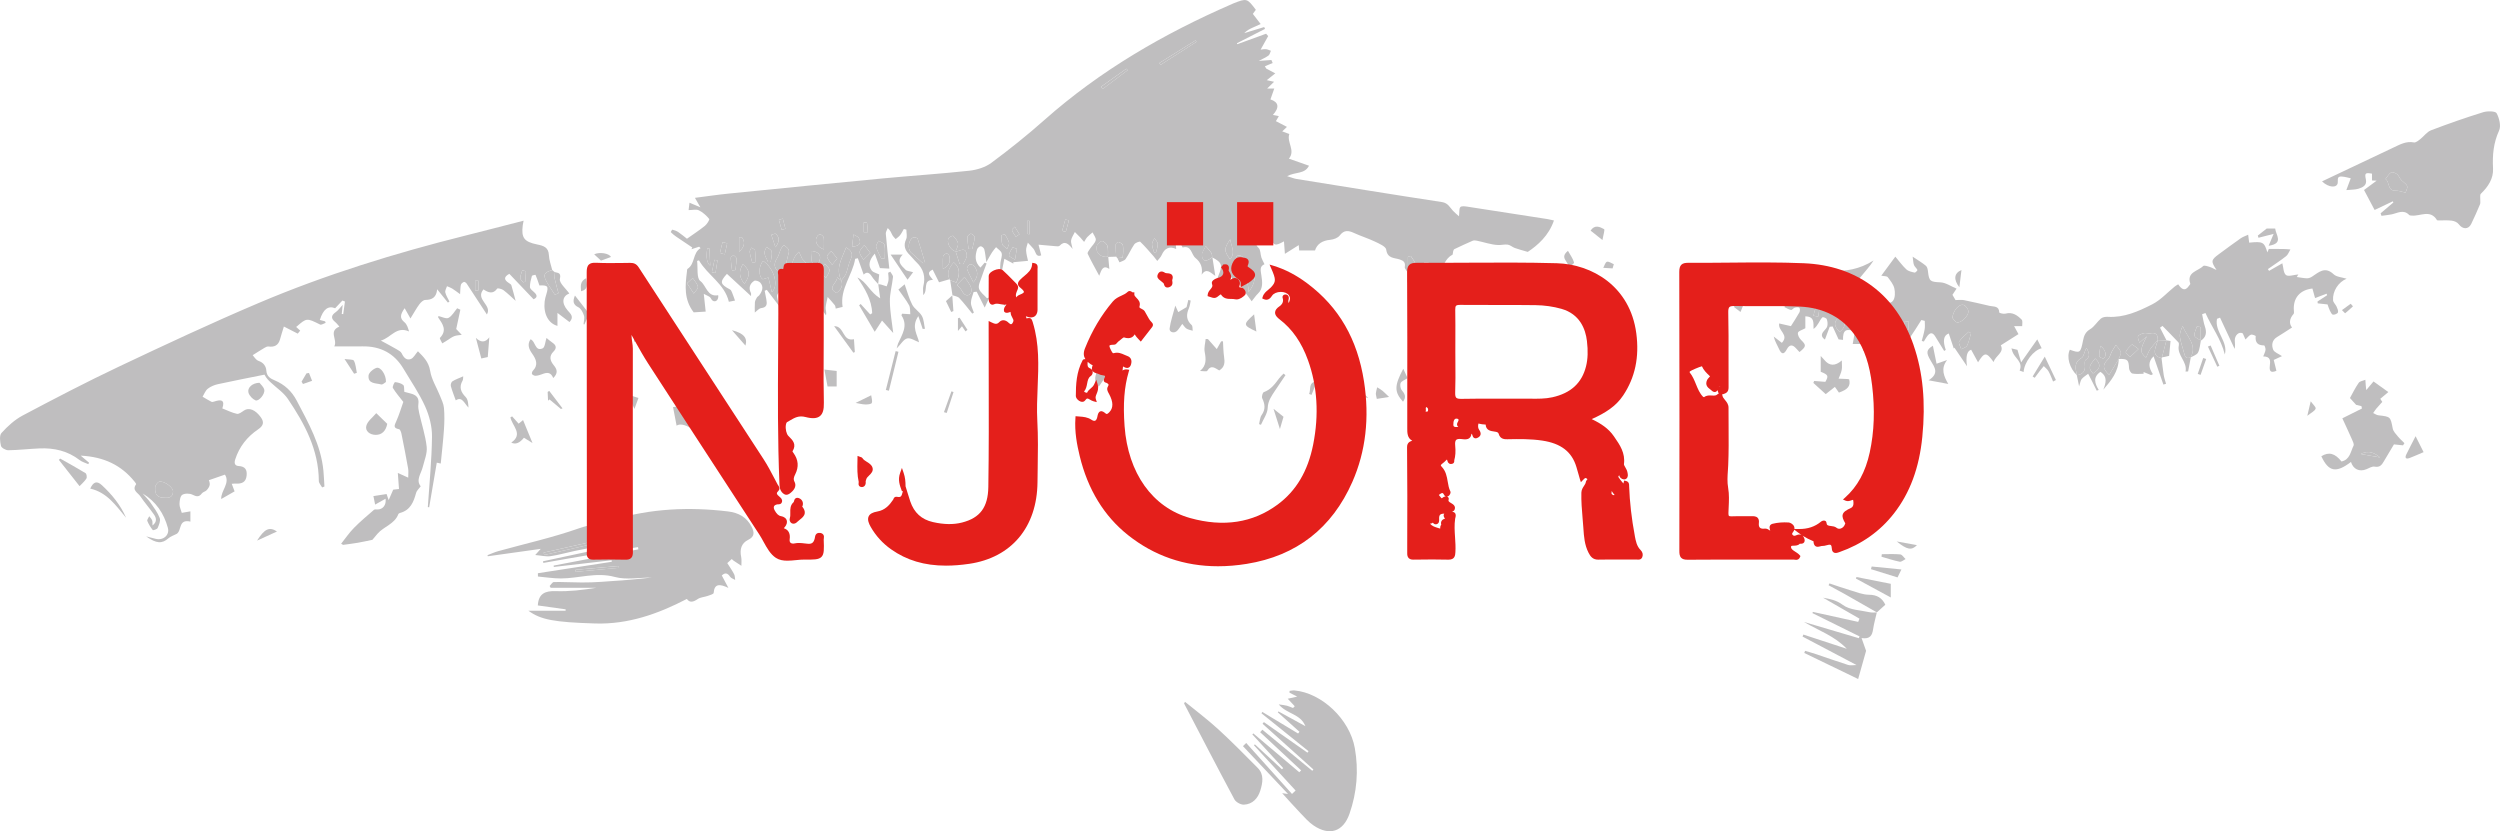 <?xml version="1.0" encoding="UTF-8"?>
<svg id="Layer_2" data-name="Layer 2" xmlns="http://www.w3.org/2000/svg" viewBox="0 0 1360.63 452.39">
  <defs>
    <style>
      .cls-1 {
        fill: #e41f1b;
      }

      .cls-1, .cls-2 {
        stroke-width: 0px;
      }

      .cls-2 {
        fill: #bfbebf;
      }
    </style>
  </defs>
  <g id="Livello_1" data-name="Livello 1">
    <g>
      <path class="cls-2" d="M1143.16,188.23c-.31,2.34-.71,4.03-.62,5.69.03.45,1.94,1.39,2.34,1.12,1.86-1.23,1.31-4.62-1.72-6.81M1163.9,189.97c-1.77-1.24-3.31-2.64-3.56-2.44-1.36,1.1-2.64,2.48-3.41,4.04-.2.4,1.54,1.76,2.39,2.67,1.33-1.23,2.65-2.47,4.59-4.27M1140.33,195.09c-3.61,4.25-3.74,5.25-1.21,8.17,4.1-2.6,4.52-5.01,1.21-8.17M1130.45,204.32c-4.11-3.89-5.84-10.04-3.94-13.99,5.53,1.99,5.83,1.9,7.17-4.92.53-2.7,1.27-4.69,3.9-6.25,2.28-1.35,3.75-4.02,5.84-5.79.89-.75,2.48-1.02,3.71-.94,8.9.55,16.76-3,24.28-6.83,4.52-2.3,8.14-6.39,12.18-9.65.52-.42,1.12-.73,1.89-1.22,1.74,2.56,3.66,4.23,5.98.68.22-.33.68-.76.6-1-2.11-6.39,4.23-6.8,7.01-9.62.56-.57,2.67.19,3.97.62,1.12.37,2.11,1.14,3.3,1.47-3.12-4.63-3.02-5.4,1.28-8.55,3.94-2.89,7.86-5.81,11.87-8.62,1.13-.79,2.51-1.23,4.08-1.98.23,1.84.39,3.08.55,4.33,7.47-.74,8.19-.38,9.9,5.31.37-.9.74-1.79.78-1.88,2.9,0,5.38-.03,7.86.01,1.3.02,2.61.17,3.91.26-.78,1.25-1.29,2.83-2.38,3.68-3.17,2.49-6.57,4.69-9.88,7.01.21.32.42.65.63.97,2.4-1.37,4.8-2.74,7.23-4.12.6,2.21.54,5.25,1.98,6.38,1.28,1,4.21-.11,6.72-.31-.45.75-.84,1.41-.82,1.39,1.7.24,3.59.64,5.49.71.92.03,1.97-.38,2.76-.89,3.71-2.41,7.04-5.8,11.79-1.31,1.6,1.51,4.52,1.61,7.05,2.42-4.5,1.85-7.68,6.78-7.37,11.69.08,1.21,1.39,2.29,1.93,3.52.44,1,1.04,2.29.73,3.15-.25.68-1.81,1.32-2.69,1.21-.66-.08-1.28-1.34-1.69-2.19-.57-1.18-.93-2.46-1.28-3.39-2.01-.22-3.68-.4-5.35-.58-.04-.34-.07-.67-.11-1.01,1.75-1.14,3.51-2.29,5.26-3.43-.11-.27-.23-.55-.34-.82-1.89.72-3.77,1.44-6.25,2.39-.49-1.77-.96-3.48-1.44-5.2-6.78.74-10.6,5.17-10.1,11.87.05.67.19,1.58-.16,1.98-2.29,2.57-2.55,5.23-.83,7.36-2.91,1.86-5.49,3.57-8.14,5.18-2.8,1.7-3.11,4.45-2.11,6.92.58,1.4,2.81,2.13,4.77,3.48-1.38.64-2.89,1.34-4.48,2.08.47,1.94.96,3.91,1.45,5.92-3.47,1.47-3.85-.23-3.59-2.68.26-2.5.72-5.12-3.59-5.16.52-1.4,1.14-2.46,1.26-3.57.09-.81-.48-2.42-.75-2.42-3.53.02-4.98-1.57-4.6-5.08.02-.19-1.9-1.02-2.62-.75-1.03.39-1.77,1.51-2.95,2.61-.62-1.41-1.08-2.46-1.46-3.32-2.03-1.21-4.45,1.07-4.35,3.84.05,1.46.31,2.92-.08,4.59-2.65-5.66-5.3-11.33-7.95-16.99-.55.21-1.1.41-1.65.62-1.44,6.97,6.18,12.34,4.26,19.43-2.04-8.36-7.19-15.01-10.54-22.58-.61.22-1.21.44-1.82.66.49,2.24.78,4.55,1.52,6.7,1.12,3.26.68,5.86-2.33,7.77,0-2.5,0-4.99,0-7.48-.68-.1-1.36-.21-2.04-.31-.5,1.67-1.57,3.45-1.3,4.98.19,1.07,2.24,1.8,3.46,2.68-.47,2.2-.54,4.61-1.55,6.53-.66,1.26-2.66,1.82-4.06,2.69,3.89-6.84-2.16-11.42-4.27-17.12-.97,1.94-1.75,4.01-1.51,5.96.36,2.88,1.52,5.64,2.19,8.49.49,2.08,1.12,3.7,3.73,2.54-.49,2.57-.98,5.14-1.46,7.7l-1.4.09c1.11-5.51-4.86-8.83-3.64-14.39.11-.49.03-1.23-.28-1.56-2.83-3.01-5.74-5.95-8.62-8.91-.45.32-.9.64-1.35.96,1.19,2.33,2.39,4.67,3.58,7-1.6-.09-3.2-.17-4.81-.26.12-2.93-1.02-4.31-4.16-3.65-1.02.21-2.21-.38-3.21-.14-1.22.28-2.76.78-3.33,1.7-.44.71.41,2.21.73,3.53,1.65-1.43,2.83-2.46,4.02-3.48-3.77,7.24-3.93,8.58-.44,11.6.79-1.63,1.34-3.26,2.28-4.61,1.25-1.8,2.81-3.38,4.23-5.06-.41,1.24-.8,2.49-1.23,3.73-1.09,3.17-.55,5.49,3.17,6.18.39,3.09.7,6.19,1.19,9.27.26,1.6.83,3.15,1.26,4.73-.48.14-.97.28-1.45.41-1.75-5.05-3.5-10.09-5.33-15.36-3.23,3-2.65,6.25-.38,9.71-.32.17-.64.34-.97.5-1.36-.56-2.73-1.11-4.1-1.67,0,.32,0,.64,0,.96-2.04,0-4.14.28-6.1-.14-.79-.17-1.75-1.83-1.8-2.85-.23-4.63-.73-5.19-5.62-5.06.41-1.25,1.36-2.65,1.08-3.72-.38-1.43-1.72-2.6-2.65-3.89-.7,1.12-1.47,2.2-2.09,3.36-.79,1.46-1.14,3.3-2.23,4.42-2.99,3.05-3.02,5.02.66,8.44,1.77-2.9,3.5-5.75,5.24-8.6-.13,6.84-4.14,11.76-8.4,16.7,1.33-3.55,2.53-7.02-1.59-9.7-4.2,2.91-3.03,6.32-.92,9.84-.35.14-.71.27-1.07.41-.97-1.95-1.93-3.89-2.91-5.83-.57-1.13-1.17-2.26-1.76-3.38-1.19.93-2.53,1.72-3.5,2.83-.64.74-.74,1.94-1.44,4-.55-2.69-.89-4.38-1.24-6.08,3.59-.39,4.78-2.52,4.38-5.91-.09-.78-.06-2.06.39-2.34,3-1.85,1.74-4.11.55-6.53-1.3,1.73-1.39,4.62-2.71,5.39-4.38,2.54-3.36,5.93-2.47,9.53"/>
      <path class="cls-2" d="M1309.21,104.85c1.55-3.71,1.49-3.64-2.03-6.57-1.06-.88-1.46-2.54-2.52-3.42-.85-.71-2.6-1.4-3.29-.99-1.28.76-2.07,2.33-3.06,3.56,2.4,1.6.92,6.51,5.55,6.34,1.61-.06,3.24.63,5.36,1.08M1263.77,98.72c13.35-6.33,26.18-12.45,39.03-18.49,3.45-1.62,6.82-3.54,10.99-2.71.98.2,2.38-.96,3.39-1.75,2.03-1.57,3.66-4,5.91-4.86,9.35-3.57,18.82-6.87,28.38-9.84,2.29-.71,6.67-.65,7.32.55,1.46,2.69,2.49,6.93,1.34,9.45-3.08,6.72-3.66,13.41-3.29,20.59.29,5.53-2.67,9.98-6.62,13.79-.6.58-.26,2.16-.33,3.28-.05.82.17,1.74-.13,2.44-1.53,3.62-3.08,7.23-4.82,10.75-1.54,3.11-4.68,2.94-6.77.1-.76-1.04-2.43-1.76-3.78-1.93-2.4-.31-4.87-.1-7.31-.12-.26,0-.66-.02-.76-.18-3.64-5.96-9.04-2.05-13.66-2.45-.5-.04-1.16-.03-1.45-.33-3.15-3.29-6.43-.95-9.69-.32-1.78.34-3.6.53-5.4.78-.16-.45-.31-.91-.47-1.37,2.32-1.97,4.64-3.94,6.95-5.92-.1-.21-.2-.41-.29-.62-3.24,1.54-6.49,3.08-9.93,4.72-1.9-3.59-3.78-7.13-5.76-10.87,2.39-1.77,4.43-3.28,6.86-5.08-1.12-.05-1.79-.08-2.53-.12v-3.7c-3.71-.69-4.05-.24-3.31,3.24.67,3.14-1.78,4.25-4.05,4.96-1.82.57-3.86.47-6.6.75.85-2.26,1.54-4.12,2.41-6.44-1.48-.3-3.19-.84-4.93-.95-2.84-.18-1.89,1.85-2.17,3.56-.44,2.7-4.87,2.61-8.55-.93"/>
      <path class="cls-2" d="M1295.37,248.97c-2.94-2.36-5.97-4.18-10.61-1.88,4.15.74,7.38,1.31,10.61,1.88M1279.51,251.43c-8.1,6.16-12.17,5.37-16.12-3.11,4.06-2.54,7.45-1.64,10.97,2.85,4.61-1.01,4.94-5.36,6.56-8.61.39-.78-.35-2.26-.81-3.31-1.66-3.79-3.43-7.53-5.29-11.58,4.2-2.1,7.43-3.72,10.67-5.34l-.27-1.28c-1.32-.32-2.65-.64-2.9-.71-1.6-1.77-2.6-2.87-3.36-3.71,1.39-2.48,2.85-5.52,4.75-8.26.65-.94,2.39-1.13,3.64-1.67.07,1,.13,1.99.21,2.99.04.5.1,1,.27,2.62,1.49-1.77,2.4-2.85,3.96-4.7,2.45,1.76,4.96,3.56,8.06,5.78-1.83,1.53-3.06,2.56-4.39,3.67.16.24.6.91,1.1,1.67-1.1,1.24-2.24,2.46-3.31,3.73-.61.73-1.1,1.56-1.65,2.34.95.43,1.87,1.12,2.86,1.23,6.66.76,6.54.74,7.79,7.22.29,1.52,1.65,2.89,2.7,4.18,1.1,1.35,2.44,2.52,3.67,3.77-.26.39-.52.79-.78,1.18-1.38-.14-2.76-.29-4.93-.52-1.66,2.79-3.63,6.02-5.53,9.29-1.12,1.94-2.23,3.35-4.99,2.82-1.35-.26-3,.8-4.45,1.4-3.82,1.59-7.19.03-8.43-3.97"/>
      <path class="cls-2" d="M43.3,264.59c-3.85-4.89-7.56-9.59-11.26-14.3.24-.24.47-.47.71-.71,4.63,2.62,9.3,5.17,13.82,7.95.57.35.86,2.25.45,2.91-.97,1.55-2.44,2.78-3.72,4.15"/>
      <path class="cls-2" d="M1153.16,195.4c-1.74,2.85-3.47,5.7-5.24,8.6-3.68-3.42-3.66-5.39-.66-8.44,1.1-1.12,1.45-2.96,2.23-4.42.62-1.16,1.39-2.24,2.09-3.36.93,1.28,2.27,2.46,2.65,3.89.28,1.07-.68,2.47-1.08,3.72h0"/>
      <path class="cls-2" d="M1192.36,194.45c-2.62,1.17-3.24-.45-3.73-2.54-.67-2.85-1.83-5.61-2.19-8.49-.24-1.94.54-4.02,1.51-5.96,2.11,5.71,8.16,10.28,4.27,17.12l.15-.14"/>
      <path class="cls-2" d="M1101.33,202.48c-.76-.28-1.45-.53-2.15-.79,2.06-4.7-2.73-6.79-3.9-10.26-.17-.51-.32-1.03-.56-1.83,1.29.31,2.38.58,3.29.8.59,2.01,1.14,3.89,1.99,6.79,3.25-4.62,5.96-8.47,8.78-12.48.79,1.6,1.6,3.21,2.4,4.84-4.37.96-9.45,7.47-9.85,12.93"/>
      <path class="cls-2" d="M68.65,281.81c-5.51-6.52-10.28-13.79-19.54-15.89,1.69-3.68,3.57-4.43,6.38-1.82,5.48,5.08,10.11,10.77,13.15,17.71"/>
      <path class="cls-2" d="M141.21,208.32c.64.88,2.28,2.2,2.62,3.8.51,2.36-3.07,6.51-4.78,5.77-1.62-.7-3.36-2.52-3.82-4.18-.72-2.63,2.02-5.29,5.98-5.39"/>
      <path class="cls-2" d="M1319.03,246.08c-2.76,1.17-5.13,2.26-7.57,3.18-2.11.8-2.75-.06-1.78-2.02,1.54-3.15,3.18-6.25,5.01-9.84,1.4,2.78,2.78,5.54,4.35,8.68"/>
      <path class="cls-2" d="M1233.64,124.39h4.64c.24,3.37,4.94,8.13-3.57,9.37.94-2.24,1.77-4.22,2.71-6.47-2.7.7-5.48,1.41-8.25,2.12-.11-.4-.23-.8-.35-1.2,1.34-1.06,2.67-2.12,4.82-3.82"/>
      <path class="cls-2" d="M1174.38,185.09c1.6.09,3.2.18,4.81.26l-.11-.12c-.82,3.1-1.64,6.21-2.45,9.31l-.19.34c-3.72-.69-4.27-3.01-3.17-6.18.43-1.24.82-2.49,1.23-3.73l-.11.11"/>
      <path class="cls-2" d="M1117.39,207.64c-.81-1.87-1.49-3.82-2.49-5.58-.6-1.08-1.7-1.88-2.57-2.81-.73.88-1.48,1.74-2.17,2.65-.94,1.22-1.85,2.47-2.77,3.71-.38-.24-.75-.48-1.12-.71,2.02-3.3,4.03-6.6,6.6-10.81,2.24,4.7,4.15,8.71,6.06,12.73-.51.28-1.02.56-1.53.84"/>
      <path class="cls-2" d="M150.75,289.27c-4.25,1.94-7.55,3.45-10.85,4.96,4.07-6.4,6.68-7.72,10.85-4.96"/>
      <path class="cls-2" d="M192.73,203.41c-1.54-2.37-3.08-4.73-5.21-8.01,2.22.34,4.65.1,5.09.91,1.03,1.93,1.12,4.37,1.59,6.61-.49.16-.98.33-1.47.49"/>
      <path class="cls-2" d="M1176.62,194.54c.82-3.1,1.64-6.2,2.45-9.31.74.12,1.49.24,2.25.36-.27,2.81-.52,5.54-.76,8.08-1.27.28-2.6.57-3.94.86"/>
      <path class="cls-2" d="M164.12,207.74c.89-1.51,1.78-3.01,2.67-4.52.46-.08.92-.16,1.38-.24.56,1.42,1.12,2.85,1.68,4.28-1.65.58-3.3,1.15-4.95,1.73-.26-.42-.52-.83-.77-1.25"/>
      <path class="cls-2" d="M1203.14,188.04c1.59,3.68,3.18,7.36,4.77,11.04-.38.17-.77.33-1.15.5-1.7-3.65-3.4-7.3-5.1-10.96.49-.19.98-.39,1.47-.58"/>
      <path class="cls-2" d="M1200.71,195.42c-1.01,2.87-2.02,5.74-3.04,8.61-.52-.18-1.03-.36-1.54-.54.99-2.88,1.98-5.76,2.97-8.64.54.19,1.07.38,1.6.56"/>
      <path class="cls-2" d="M1280.6,166.72c-1.39,1.28-2.75,2.6-4.23,3.76-.09.07-1.15-1.11-1.76-1.71,1.59-1.15,3.17-2.3,4.76-3.45.41.47.82.93,1.24,1.4"/>
      <path class="cls-2" d="M1255.75,226.31c.76-3.23,1.19-5.05,1.86-7.9,1.11,1.57,2.96,3.16,2.67,4-.47,1.33-2.37,2.16-4.53,3.9"/>
      <path class="cls-2" d="M89.71,270.91c-3.97.01-5.54-1.61-5.25-5.76.08-1.11,1.45-2.95,2.37-3.04,2.88-.3,7.41,3.23,7.35,5.36-.09,3.18-2.28,3.64-4.48,3.43"/>
      <path class="cls-2" d="M1174.49,184.98c-1.43,1.68-2.98,3.26-4.23,5.06-.94,1.35-1.49,2.98-2.28,4.61-3.49-3.02-3.33-4.36.44-11.6-1.18,1.02-2.37,2.05-4.02,3.48-.32-1.31-1.17-2.82-.73-3.53.57-.92,2.11-1.42,3.33-1.7,1-.23,2.19.36,3.21.14,3.14-.65,4.28.72,4.16,3.65,0,0,.12-.12.12-.12"/>
      <path class="cls-2" d="M1130.45,204.32c-.89-3.6-1.9-6.98,2.47-9.53,1.32-.77,1.41-3.66,2.71-5.39,1.19,2.42,2.45,4.68-.55,6.53-.45.28-.48,1.56-.39,2.34.39,3.39-.79,5.52-4.38,5.91,0,0,.13.14.13.14"/>
      <path class="cls-2" d="M1140.33,195.09c3.31,3.16,2.89,5.56-1.21,8.17-2.54-2.91-2.41-3.91,1.21-8.17"/>
      <path class="cls-2" d="M1163.9,189.97c-1.94,1.8-3.26,3.04-4.59,4.27-.85-.92-2.58-2.28-2.39-2.67.77-1.55,2.05-2.93,3.41-4.04.25-.2,1.79,1.2,3.56,2.44"/>
      <path class="cls-2" d="M1197.82,185.38c-1.22-.88-3.27-1.61-3.46-2.68-.28-1.53.8-3.31,1.3-4.98.68.1,1.36.21,2.04.31,0,2.49,0,4.99,0,7.49,0,0,.12-.13.12-.13"/>
      <path class="cls-2" d="M1143.16,188.23c3.03,2.19,3.58,5.58,1.72,6.81-.4.27-2.32-.67-2.34-1.12-.09-1.66.31-3.35.62-5.69"/>
      <path class="cls-2" d="M1309.21,104.85c-2.12-.45-3.75-1.14-5.36-1.08-4.62.17-3.15-4.74-5.54-6.35.99-1.23,1.78-2.8,3.06-3.56.69-.41,2.44.29,3.29.99,1.06.88,1.46,2.54,2.52,3.42,3.52,2.94,3.58,2.86,2.03,6.57"/>
      <path class="cls-2" d="M1295.37,248.97c-3.23-.57-6.45-1.15-10.61-1.89,4.64-2.29,7.67-.47,10.61,1.89"/>
      <g>
        <path class="cls-2" d="M390.51,141.71c-.54-.1-1.08-.2-1.63-.3-.48,2.26-.96,4.52-1.45,6.78.66.12,1.32.24,1.98.37.37-2.28.73-4.57,1.1-6.85M552.85,128.82c.67-.43,1.33-.85,2-1.28-.84-1.38-1.69-2.76-2.53-4.14-.55.64-1.67,1.48-1.54,1.89.43,1.27,1.34,2.37,2.07,3.54M426.05,118.98c-.72.23-1.43.45-2.15.68.52,1.81,1.03,3.62,1.55,5.44.67-.2,1.34-.39,2.01-.59-.47-1.84-.94-3.69-1.41-5.53M470.1,126.39c.74,0,1.47,0,2.21,0-.12-1.71-.19-3.43-.44-5.13-.02-.15-1.15-.14-1.77-.21v5.33ZM581.73,119.95c-.64-.17-1.28-.33-1.92-.5-.58,2.07-1.16,4.14-1.75,6.21.67.17,1.34.35,2.01.52.55-2.08,1.1-4.16,1.66-6.23M559.07,127.29c.42.07.83.14,1.25.22v-7.31c-.42,0-.83-.02-1.25-.03v7.12ZM422.03,134.59c2.44-3.3,2.24-5.47.17-7.32-.35-.31-1.57.34-2.39.54.65,1.99,1.3,3.99,2.22,6.77M386.55,144.54c-.2-3.86-.34-6.62-.48-9.38l-1.14.07q-1.14,7.36,1.62,9.31M628.1,137.46c.34.05.67.1,1.01.15.37-1.62,1.04-3.26.99-4.87-.04-1.05-1.13-2.06-1.75-3.09-.48,1.06-1.37,2.13-1.35,3.18.03,1.55.7,3.09,1.1,4.63M779.01,149.71c-.62-2.89-.92-4.84-1.54-6.69-.1-.29-1.6-.12-2.45-.16.51,1.9.99,3.81,1.57,5.7.07.24.64.33,2.42,1.16M395.78,132.42c-.84-.21-1.67-.43-2.51-.65-.51,1.96-1.05,3.91-1.41,5.89-.02.09,1.69.49,2.6.75l1.32-5.99ZM403.76,129.15c-.49,0-.98,0-1.47,0v7.89c2.76-2.56,3.56-5.16,1.47-7.89M409.38,142.8c.55-.02,1.1-.04,1.65-.06,0-2.14.15-4.29-.09-6.4-.07-.59-1.28-1.04-1.96-1.56-.34.77-1.05,1.6-.95,2.31.27,1.93.88,3.81,1.35,5.71M613.75,38.2c-.25-.27-.49-.53-.74-.8-4.6,3.28-9.2,6.56-13.81,9.84.3.41.6.82.9,1.22,4.55-3.43,9.09-6.85,13.64-10.27M553.43,135.42c-.75-.28-1.5-.56-2.25-.84-.74,1.45-2,2.9-2.02,4.36,0,.79,2.1,1.61,3.25,2.42.34-1.98.68-3.96,1.01-5.95M398.41,147.19c.62-.07,1.24-.13,1.87-.2.22-2.1.57-4.2.56-6.29,0-.63-1.05-1.25-1.62-1.88-.54.5-1.55,1.02-1.53,1.51.09,2.29.46,4.58.73,6.87M463.75,134.29c4.83-.43,4.83-2.51,3.71-4.67-.48-.93-1.94-1.36-2.95-2.02-.24,2.1-.48,4.21-.76,6.69M513.2,146.37c4.14-2.03,3.85-4.53,3.52-6.9-.09-.61-1.09-1.62-1.5-1.54-.74.14-1.85.91-1.93,1.52-.24,1.99-.09,4.03-.09,6.93M651.18,22.76c-.17-.26-.33-.52-.5-.78-6.57,4.11-13.15,8.22-19.72,12.32.22.34.43.68.65,1.02,6.52-4.19,13.05-8.38,19.57-12.56M548.11,135.5c.58-1.7,1.29-2.68,1.08-3.39-.45-1.54-1.28-3-2.17-4.35-.17-.26-2,.17-2,.27.02,1.62,0,3.31.44,4.84.25.83,1.37,1.41,2.64,2.62M448.4,135.75c0-2.47.16-4.47-.08-6.43-.09-.69-1.07-1.42-1.81-1.79-.32-.16-1.24.4-1.59.85-1.88,2.43-.47,6.05,3.49,7.37M455.68,140.68c-1.32-1.63-2.3-2.84-3.28-4.05-.82,1.05-2.47,2.29-2.28,3.09.38,1.59,1.78,2.93,2.75,4.38.81-.98,1.61-1.97,2.8-3.43M418.04,142.59c.47,0,.94.02,1.41.02.24-1.9.85-3.86.57-5.68-.15-.97-1.85-1.7-2.84-2.55-.41,1.16-1.29,2.4-1.11,3.46.28,1.65,1.28,3.17,1.98,4.74M669.53,130.24c-3.45,5.24-3.44,6.06-.09,10.87,3.2-3.46.64-6.89.09-10.87M527.14,135.49c.66,0,1.33.02,1.99.02.49-2.09,1.18-4.17,1.36-6.29.06-.66-1.18-1.86-1.98-2.01-.57-.11-1.98,1.12-1.99,1.77-.04,2.16.38,4.34.62,6.5M445.73,147.48c1.54,1.55,2.65,2.66,3.76,3.78.71-1.43,1.98-2.88,1.95-4.3-.02-1.14-1.61-2.25-2.5-3.38-.93,1.12-1.85,2.24-3.21,3.9M473.69,137.7c-1.37-1.82-2.32-3.09-3.28-4.36-.9,1.27-2.46,2.51-2.53,3.82-.07,1.37,1.31,2.81,2.06,4.22,1.11-1.09,2.23-2.19,3.74-3.68M444.16,145.54c3.51-5.26,2.79-8.25-2.27-8.95.3,3.11-1.45,6.58,2.27,8.95M405.16,154.45c3.33-4.76,3.09-7.31-.86-10.68-2.25,3.63-2.21,7.03.86,10.68M373.92,154.17c1.4,2.13,2.53,3.86,3.67,5.59.81-1.24,2.44-2.62,2.25-3.69-.3-1.69-1.8-3.17-2.8-4.73-.85.77-1.7,1.55-3.12,2.83M529.77,153.69c3.16-3.74,2.17-6.36.56-8.78-.44-.66-1.98-1.26-2.6-.98-.74.34-1.65,1.86-1.42,2.5.81,2.29,2.06,4.42,3.46,7.25M479.7,140.84c.61-.09,1.23-.19,1.84-.28,0-2.46.31-4.97-.15-7.34-.18-.9-2.11-1.47-3.23-2.19-.47,1.14-1.56,2.44-1.3,3.38.61,2.23,1.86,4.29,2.85,6.42M673.5,149.8c4.17-2.09,5.3-7.88,2.66-10.14-.61-.52-1.77-.75-2.56-.56-.5.12-1.14,1.25-1.09,1.88.19,2.78.6,5.55.99,8.82M679.53,159.02c4.44-5.96,4.31-10.81-.21-13.55-2.74,4.63.54,9.08.21,13.55M520.82,155.04c1.03,1.12,1.62,1.67,2.1,2.31.57.75.93,1.67,1.56,2.36,2.11,2.33,5,.3,4.03-3.08-.61-2.12-2.33-3.93-3.55-5.88-1.41,1.46-2.82,2.92-4.15,4.29M502.26,143.17c.41-.02.82-.03,1.23-.05-1.32-4.42-2.58-8.85-4.06-13.22-.16-.46-1.76-.91-2.39-.65-2.57,1.09-3.31,6.16-1.24,8.13,2.09,1.99,4.3,3.86,6.46,5.78M426.52,148.79c.95-3.84,1.94-7.68,2.81-11.54.13-.59-.07-1.45-.45-1.91-.63-.78-1.52-1.34-2.3-2-.53.71-1.19,1.36-1.56,2.15-.78,1.69-1.15,3.62-2.15,5.15-2.45,3.73-1.21,6.85,3.65,8.16M418.21,151.03c.68,2.9,1.24,5.28,1.86,7.94,4.09-3.57,1.06-13.17-4.7-16.94-2.52,2.52-2.77,8.49-.19,9.96.8-.25,1.76-.55,3.03-.96M442.13,155.95c0-3.41.71-6.33-.19-8.61-.96-2.43-3.46-4.25-5.24-6.37-.34-.4-.48-.97-.71-1.46-.4-.84-.79-1.67-1.17-2.47-4.58,4.28-4.76,10.37-.86,11.21,3.98.86,5.1,3.4,6.54,6.3.78,1.56,1.82,3.04,2.97,4.35.51.59,1.74,1.11,2.37.88.67-.24,1.42-1.39,1.42-2.15,0-1.42-.54-2.83-.91-4.53-1.61,1.09-2.53,1.7-4.22,2.84M457.88,152.66c.87-1.24,2.02-2.37,2.56-3.75.99-2.49,1.33-5.27,2.49-7.66,1.45-2.99.59-4.79-2.42-6.57-2.28,6-6.04,11.44-2.54,18.07-.8-.61-1.59-1.21-2.39-1.82.35,3-5.8,5.58-.34,8.52,2.41-1.74,3.74-3.78,2.64-6.8M520.12,136.91c.72,2.24,1.44,4.48,2.17,6.72.65.03,1.3.06,1.95.08.69-1.62,2.09-3.31,1.94-4.84-.49-4.99-3.79-2.2-6.17-1.83.51-1.53,1.59-3.13,1.39-4.56-.21-1.49-1.54-2.89-2.64-4.11-.18-.2-2.03.51-2.43,1.2-1.39,2.37.8,6.39,3.79,7.34M477.96,154.63c-1.13-1.32-2.43-2.53-3.34-3.98-1.33-2.14-2.71-3.09-4.57-1.19-1.06-2.97-2.11-5.94-3.16-8.9-.48.1-.96.2-1.45.3-1.43,8.87-8.43,16.29-6.85,26.18-.9.22-2.27.55-3.74.91-.16-.61-.15-1.4-.53-1.88-1.21-1.54-2.56-2.96-3.86-4.43-.39,1.96-.98,3.9-1.11,5.88-.07,1.14.62,2.32.19,4.09-1.63-2.24-3.18-4.56-4.94-6.7-.95-1.15-2.29-1.99-4.32-3.71q-.17-2.91-10.05-13.23c-2.45,6.65,4.06,10.55,4.33,16.75-2.75-2.48-5.2-4.7-7.73-6.98-4.61,1.91-4.76,2.56-2.28,9.47-2.4-3.16-4.81-6.31-7.21-9.47-.39.17-.77.34-1.16.52.31,1.58.64,3.16.91,4.74.4,2.32.51,4.28-2.78,4.68-1.28.16-2.41,1.61-3.5,2.41,0-1.67-.11-3.63.05-5.57.08-.9.62-1.8,1.09-2.63.25-.44.87-.67,1.19-1.09,1.67-2.2,2.7-4.61.63-6.99-.66-.76-2.63-1.39-3.29-.97-2.44,1.56-3.2,3.92-1.75,6.7.11.2.01.52.01,1.6-4.64-4.28-8.88-8.19-13.11-12.1-4.01,4.42-3.78,5.6,1.73,8.53.51.27.82,1.05,1.07,1.65.59,1.45,1.08,2.93,1.6,4.36-1.05.21-2.45.48-3.35.66-2.3-9.79-11.65-14.46-16.25-22.54-.35.1-.69.2-1.03.3.48,3.79-.36,9.41,1.76,10.95,3.26,2.38,3.71,8.85,9.72,7.72.39,2.31-1.3,4.13-3.05,2.93-.61-.41-.84-1.34-1.41-1.84-.58-.51-1.37-.77-3.39-1.84.37,3.43.65,6.02,1.04,9.67-1.8.11-4.42.27-6.53.4-5.41-7.06-4.62-14.6-3.67-22.16.07-.52.02-1.29.33-1.49,4.23-2.77,2.67-8.68,7.09-11.3-.26-.26-.52-.51-.78-.77-1.4.45-2.79.9-4.19,1.36.15-.31.31-.63.46-.94-2.94-1.97-5.89-3.91-8.8-5.92-1.03-.71-2.01-1.53-2.89-2.41-.1-.1.69-1.42.85-1.38,1.11.31,2.26.67,3.2,1.31,1.76,1.19,3.38,2.58,4.74,3.64,3.5-2.48,6.77-4.6,9.79-7.04,1.13-.91,2.63-3.36,2.31-3.74-1.54-1.86-3.46-3.62-5.61-4.68-1.42-.69-3.45-.13-5.6-.13.17-1.4.3-2.5.48-4.02,1.95.82,3.44,1.45,5.93,2.49-1.19-2.07-1.93-3.35-2.96-5.14,6.19-.79,12.26-1.7,18.35-2.31,27.97-2.81,55.93-5.6,83.92-8.26,15.67-1.49,31.4-2.48,47.05-4.19,4.16-.45,8.74-1.87,12.04-4.31,9.91-7.35,19.58-15.09,28.81-23.28,30.42-26.97,65.05-47.01,102.13-63.14.25-.11.49-.23.74-.33,7.34-2.88,7.45-2.85,12.23,3.47-.54.75-1.13,1.57-1.62,2.24,1.46,1.89,2.81,3.64,4.25,5.51-1.3.59-2.89,1.28-4.46,2.01-1.57.73-3.13,1.51-4.45,2.93,3.61-1.1,7.23-2.2,10.84-3.29.14.34.28.67.43,1.01-5.09,2.59-10.18,5.19-15.27,7.79.07.18.14.35.21.53,5.22-1.9,10.43-3.8,15.65-5.7.38.43.76.86,1.14,1.29-1.35,2.42-2.7,4.84-4.12,7.38.73-.07,1.84-.34,2.92-.25.91.08,1.79.56,2.69.86-.43.89-.63,2.1-1.33,2.61-1.5,1.09-3.26,1.82-5.28,2.89,2.6-.18,4.74-.32,6.88-.47.23.54.46,1.09.69,1.63-1.41.59-2.83,1.19-4.24,1.78.25.41.49.83.74,1.24,1.45.77,2.9,1.54,4.92,2.62-1.82,1.46-3.33,2.67-4.63,3.7,1.25.28,2.61.57,3.97.87-1.23,1.21-2.47,2.42-3.76,3.69h3.87c-.76,2.16-1.42,4.04-2.08,5.91,4.51,1.5,5.03,4.33,1.34,8.46,1.07.22,2.01.41,3.23.66-.56.94-1.06,1.79-1.61,2.71,2.02,1.05,3.92,2.04,6.02,3.13-.79.75-1.61,1.54-2.56,2.44,1.41.53,2.59.98,3.84,1.45-1.5,4.49,3.49,8.94-.21,13.4,3.35,1.18,7.01,2.46,10.94,3.84-2.4,4.72-7.33,3.22-11.9,5.69,2.4.73,3.7,1.3,5.06,1.52,26.4,4.25,52.79,8.55,79.22,12.58,3.32.51,4.26,2.93,6.04,4.82.86.91,1.85,1.7,3.2,2.91.29-2.43.01-4.16.75-5,.59-.66,2.45-.44,3.7-.25,14.63,2.23,29.25,4.52,43.87,6.8.93.15,1.84.4,3.37.73-2.84,8.28-8.78,13.46-14.25,17.11-3.11-.93-5.15-1.43-7.1-2.15-1.3-.48-2.45-1.61-3.76-1.8-1.69-.25-3.49.28-5.23.21-1.94-.08-3.86-.46-5.9-.97-1.9-.47-3.8-.99-5.72-1.39-.73-.15-1.62-.26-2.26.02-3.36,1.45-6.68,3-9.98,4.58-.34.17-.53.78-.67,1.22-.2.63-.08,1.71-.44,1.89-4.1,1.99-4.68,6.82-7.84,9.6-1.25,1.1-2.46,3.21-2.29,4.7.17,1.47,2.11,2.74,3.28,4.1.46-.07.92-.14,1.38-.22-1.65,3.59-3.31,7.18-4.96,10.77-.27-.1-.53-.2-.8-.3.58-1.55,1.37-3.06,1.68-4.66.29-1.47.46-3.18-.04-4.51-.39-1.05-1.88-1.69-2.88-2.52-.7.92-1.53,1.76-2.08,2.76-1.52,2.73-2.83,5.57-4.44,8.24-.39.65-1.62.78-2.47,1.16.07-.92-.15-2.02.27-2.73,2.03-3.45,4.52-6.66,6.3-10.24,1.7-3.41-.6-5.69-3.42-8.09v7.92c-2.56-.41-4.32-.7-6-.97,0-1.39,0-3.39,0-5.38,1.44-1.45,3.57-2.7,4.08-4.43.36-1.2-1.51-3.05-2.38-4.62-.52.17-1.04.33-1.56.5v8.67c-.61-1.08-1.87-2.28-1.7-3.22.45-2.53-.75-3.36-2.77-4.03-2.95-.98-6.68-.42-7.34-5.37-.23-1.69-3.76-3.21-6.03-4.3-3.76-1.8-7.78-3.02-11.56-4.77-3.04-1.4-5.37-1.66-7.72,1.4-1.02,1.33-3.3,2.17-5.09,2.34-4.43.41-7.26,2.29-8.35,5.81h-8.62c-.02-.2-.07-.93-.23-2.92-2.66,1.68-4.79,3.02-7.54,4.75-.13-1.69-.31-4.08-.51-6.79-4.86,2.65-5.31,2.49-7.66-2.07-.22-.43-.83-1.01-1.19-.96-1.18.15-2.32.55-3.48.86.6,2.13-4.97,2.49-1.49,5.72,1.15,1.06.96,3.5,1.54,5.26.39,1.17,1.04,2.26,1.68,3.62-2.76,1.22-2.1,3.27-1.66,6.31.42,2.92,1.11,6.91-1.89,9.69-1.13,1.05-1.98,2.41-3.41,4.18-2.25-3.09-4.65-6.38-7.18-9.85-1.33.89-2.52,1.68-4.36,2.9.57-1.95,1.53-3.42,1.22-4.54-.47-1.72-1.82-3.2-2.79-4.78-.84,1.34-2.03,2.59-2.42,4.05-.36,1.35.12,2.93.24,4.56-.97.34-1.92.67-3.96,1.39.4-2.99.23-5.61,1.15-7.75,2.38-5.54,2.02-7.12-3.39-9.88-.12-.79,0-1.74-.4-2.34-.91-1.36-2.08-2.54-3.14-3.79-.73,1.72-2.21,3.52-2.03,5.14.37,3.41,2.25,3.59,5.66.87.49,3.14.98,6.28,1.59,10.19-2.68-1.74-4.77-4.57-7.43-.63.66-3.97-.49-6.76-3.35-9.09-2.38-1.94-2.07-7.08-7-5.71-1.03-1.9-1.96-3.63-2.9-5.35-.35.12-.71.24-1.06.37.14,1.87.29,3.74.45,5.78-3.73-1.69-6.29-.43-7.92,3.35-.51,1.18-1.57,2.12-2.37,3.16-.65-.82-1.26-1.68-1.95-2.47-2.39-2.71-4.71-5.48-7.31-7.96-.36-.34-2.63.51-3.22,1.36-1.77,2.55-2.99,5.47-4.75,8.02-.64.93-2.2,1.22-3.34,1.8-.38-.76-.75-1.52-1.13-2.28,1.02-.13,2.89-.17,2.92-.42.26-2.19.39-4.45.1-6.63-.1-.71-1.49-1.44-2.42-1.74-.36-.12-1.56.92-1.58,1.46-.06,2.17.19,4.34.33,6.52-1.49.05-2.97.1-4.46.15-.06-2.02.24-4.16-.32-6.03-.35-1.15-2.25-2.8-3.05-2.6-1.17.29-2.62,1.93-2.83,3.18-.56,3.45,2.78,6.05,6.33,5.3.19,2.15.38,4.3.59,6.68-3.46-2.33-4.27.46-5.5,3.71-2.36-4.41-4.47-8.13-6.28-11.98-.28-.59.72-1.87,1.29-2.73,1.03-1.58,2.7-2.97,3.1-4.67.28-1.21-1.09-2.8-1.72-4.22-.97.84-2.02,1.61-2.88,2.55-.7.77-1.16,1.75-1.73,2.64-.64-.76-1.26-1.54-1.93-2.26-1.01-1.07-2.06-2.1-3.1-3.14-.71,1.49-1.74,2.91-2.05,4.48-.24,1.21.41,2.6.83,4.77-2.32-2.95-4.33-4.74-7.12-1.74-.42.45-1.64.25-2.48.19-2.67-.2-5.34-.47-8.96-.8.67,2.63,1.05,4.12,1.48,5.82-3.05,1.2-2.96-2.03-4.17-3.52-.97-1.19-2.08-2.26-3.13-3.39-.34,1.41-1.02,2.84-.95,4.23.11,2.07.75,4.12,1.05,5.65-2.47.24-5.25.5-8.03.76.03.26.06.51.08.77-1.53-.82-3.06-1.64-4.93-2.64-.48,2.42-.83,4.18-1.18,5.95-.38-.03-.76-.06-1.14-.1.06-1.24.05-2.5.2-3.73.21-1.73,1.03-3.57.66-5.13-.3-1.27-1.98-2.22-3.05-3.31-.73.93-1.54,1.8-2.17,2.79-.95,1.48-1.77,3.03-3.13,5.4-.47-3.19-.6-5.18-1.12-7.06-.2-.71-1.29-1.64-1.96-1.62-.68.02-1.71.95-1.95,1.69-1.11,3.47-1.39,6.89,1.84,9.9.82-.96,1.55-1.81,2.28-2.66.35.14.71.28,1.06.41-.91,2.47-1.91,4.92-2.71,7.42-.66,2.06-1.93,4.43-1.43,6.24.56,2,2.82,3.53,4.35,5.27.42-.12.83-.23,1.25-.35-.8,1.77-1.61,3.53-2.48,5.44-1.74-3.45-3.05-6.04-4.37-8.64-.56.06-1.12.11-1.67.17-.53,1.94-1.46,3.89-1.46,5.83,0,1.8,1.03,3.59,1.6,5.39-.29.18-.58.36-.87.54-2.34-2.85-4.55-5.81-7.08-8.48-.86-.9-2.5-1.06-3.79-1.56l.1.1c-.42-2.74-.84-5.47-1.26-8.21,1.09.41,2.18.82,3.36,1.27,1.61-3.84,2.64-7.58-1.4-10.99-2.44,2.8-4.03,5.55-2.31,9.16-1.82.53-3.64,1.06-5.71,1.66-.84-1.68-2.11-4.21-3.46-6.91-3.9,1.82-1.17,3.69.15,5.6-5.89.13-2.41,5.55-5.28,8.29,0-2.04-.29-3.56.05-4.91,1.3-5.11.06-9.36-3.75-12.97-1.28-1.21-2.33-2.66-3.59-3.89-2.55-2.48-3.72-5.06-2.01-8.68.67-1.43.11-3.43.11-5.18-.46-.11-.93-.23-1.39-.34-.68,1.14-1.25,2.36-2.06,3.39-.64.82-1.57,1.4-2.37,2.09-.62-.73-1.38-1.38-1.82-2.21-.61-1.15-.97-2.43-2.5-3.78-.37,1.03-1.14,2.09-1.05,3.08.53,6.28,1.24,12.55,1.91,18.98-2.3-.13-3.73-.21-5.1-.29-.85-2.39-1.78-4.99-2.8-7.86-3.19,3.56-3.73,6.64-1.6,9.29.72.89,2.2,1.16,4,2.03-.11,1.07-.33,3.19-.56,5.31l.02-.04Z"/>
        <path class="cls-2" d="M258.6,158.12c.6,0,1.2-.01,1.8-.02v-5.33c-.6,0-1.2.01-1.8.02v5.32ZM286.24,147.66c-.66-.2-1.31-.39-1.97-.59-.41,1.42-1.09,2.83-1.13,4.26-.02.77,1.07,1.57,1.66,2.35.36-.13.72-.27,1.08-.4.12-1.87.23-3.75.35-5.62M89.71,270.91c2.2.2,4.39-.26,4.48-3.43.06-2.13-4.47-5.66-7.35-5.36-.92.09-2.29,1.93-2.37,3.04-.29,4.14,1.27,5.77,5.24,5.76M301.54,147.84c1.37.96,4.14-.1,3.19,3.94-.51,2.17,3.33,5.36,5.11,7.94-3.7,1.43-4.46,5.07-.91,9.21,1.59,1.85,3.69,3.5,1.03,6.36-1.91-1.45-3.8-2.89-6.56-4.99v7.06c-4.88-1.3-7.73-6.49-6.97-13.29.15-1.34.54-2.66.93-3.95,1.31-4.32.79-5-3.77-4.76-.13-.36-.26-.73-.39-1.1-.55-1.56-1.07-3.14-1.74-4.65-.05-.1-1.87.21-1.97.58-.56,1.97-1.12,4.03-1.07,6.04.02.94,1.33,1.96,2.23,2.75,2.18,1.9,1.53,3.12-.26,3.88-4.5-4.72-8.82-9.25-13.19-13.84-3.02,1.67-3.1,3.22-.13,5.09.48.3,1.11.69,1.25,1.17.83,2.75,1.53,5.53,2.31,8.45-2.08-1.86-4.21-3.99-6.59-5.8-.9-.69-3.17-1.24-3.43-.87-2.28,3.2-4.81,2.23-7.48.43-4.7,5.48,4.96,8.6,1.85,13.65-3.75-5.75-7.34-11.3-11-16.81-.31-.46-1.16-1.02-1.5-.89-.66.26-1.47.9-1.63,1.53-.33,1.28-.27,2.67-.45,5.12-1.79-1.28-3-2.25-4.31-3.06-.87-.54-1.87-.85-2.82-1.26-.34,1.14-1.15,2.38-.92,3.38.41,1.74,1.47,3.33,2.26,4.98-.28.19-.56.38-.84.56-1.78-2.21-3.56-4.42-5.85-7.26-.39,4.41-2.75,5.79-6.46,5.81-1.09,0-2.43,1.32-3.22,2.37-1.57,2.11-2.84,4.46-4.85,7.7-1.22-2.16-2.07-3.65-3.15-5.57-2.49,3.49-2.78,5.46-.11,7.64,1.32,1.08,1.93,3.02,2.49,5.01-6.88-3.08-9.82,3.43-15.34,4.97,3.32,1.81,5.99,3.21,8.59,4.72,1.03.6,2.32,1.27,2.77,2.24,1.04,2.24,2.56,3.96,4.92,3.08,1.5-.56,2.45-2.58,3.9-4.23,2.78,2.83,5.87,5.61,6.68,10.77.73,4.62,3.51,8.91,5.29,13.38.87,2.19,2,4.41,2.2,6.69.35,3.89.26,7.84,0,11.74-.41,6.06-1.12,12.1-1.75,18.52-1.2-.26-1.96-.43-2.16-.47-1.4,8.18-2.78,16.24-4.15,24.31-.24-.06-.48-.11-.72-.17.83-12.79,2.13-25.57,2.27-38.36.06-5.48-1.46-11.35-3.73-16.39-3.21-7.14-7.74-13.69-11.76-20.46-5.04-8.49-12.6-12.39-22.4-12.23-4.85.08-9.71.02-15.29.02,1.98-3.71-3.41-8.21,2.78-10.78-.87-.95-1.49-1.83-2.29-2.48-2.46-2.01-2.22-3.65.33-5.42,1.22-.85,2.11-2.18,3.75-3.93-.21,2.07-.36,3.52-.51,4.97.26.02.53.04.79.07.32-2.28.63-4.57.95-6.85-.46-.18-.92-.37-1.38-.55-1.31,1.39-2.62,2.78-3.96,4.21-3.74-1.52-6.46.44-8.33,6.37.96.25,1.9.5,2.85.75.11.28.21.55.32.83-1.02.34-2.33,1.26-3.02.92-7.31-3.62-7.28-3.67-12.8,1.14-.27.24-.75.24-.3.11.55.5,1.41,1.27,2.27,2.05-.45.55-.89,1.1-1.34,1.65-2.57-1.32-5.13-2.63-7.55-3.87-.81,2.68-1.51,4.77-2.08,6.9-.9,3.33-3.07,4.42-6.35,3.96-.65-.09-1.45.34-2.08.71-1.94,1.14-3.83,2.36-6.47,4.02.66.68,1.71,2.62,3.24,3.13,2.76.92,4.05,3.07,4.18,5.22.21,3.33,2.31,4.4,4.64,5.39,5.33,2.26,9.23,5.89,11.92,11.03,6.37,12.15,13.19,24.11,14.52,38.16.27,2.84.37,5.7.55,8.55-.42.17-.83.33-1.25.5-.63-1.16-1.79-2.32-1.8-3.49-.07-17-7.73-31.17-16.84-44.67-2.33-3.46-6.1-5.96-9.22-8.88-1.13-1.06-2.31-2.07-3.52-4.34-8.45,1.71-16.92,3.34-25.34,5.18-1.95.43-3.98,1.27-5.53,2.49-1.28,1.01-1.91,2.86-2.82,4.34,1.6.93,3.17,1.92,4.82,2.76.4.21,1.09,0,1.59-.16,3.6-1.2,5.95-.93,4.33,3.76,2.84,1.11,5.32,2.41,7.96,2.95,1.11.23,2.64-1,3.82-1.8,2.7-1.82,6.25-.45,9.25,3.78,1.88,2.65,1.24,4.58-1.48,6.42-5.99,4.06-10.31,9.45-12.55,16.47-.68,2.13-.08,3.41,1.86,3.53,3.62.21,4.73,2.07,4.35,5.35-.4,3.51-2.68,4.4-5.78,4.22-.67-.04-1.34.06-2.3.11.58,1.54,1.1,2.92,1.55,4.12-2.63,1.51-4.9,2.81-7.28,4.17-.26-4.49,5.02-8.68,2.03-13.28-2.97,1.03-5.65,1.96-8.74,3.03.04.2.61,1.4.46,2.49-.15,1.06-.91,2.15-1.67,2.97-.69.74-2.01.93-2.59,1.71-1.59,2.14-2.97,1.8-5.17.71-1.53-.76-4.17-.78-5.54.1-1.12.72-1.43,3.22-1.48,4.96-.05,1.53.75,3.08,1.24,4.84,1.59-.28,2.99-.52,4.69-.82v5.58c-6.71-1.56-4.58,4.97-7.5,6.69-1.52.8-3.27,1.34-4.53,2.45-3.37,2.94-6.44,2.92-12.04-1.09,1.7.44,3.4.86,5.1,1.31,4.08,1.08,7.79-1.94,6.71-5.94-2.13-7.87-6.5-14.38-13.75-18.73,1.46,1.68,3.08,3.25,4.34,5.06,1.85,2.66,3.84,5.34,4.98,8.32.57,1.48-.41,3.72-1.14,5.43-.29.67-2.46,1.35-2.64,1.13-1.2-1.52-2.27-3.21-2.98-5-.24-.62.67-1.69,1.05-2.56.54.74,1.24,1.42,1.58,2.25.28.68.13,1.54.19,2.79,2.6-1.97,2.11-4.06.88-5.85-2.39-3.45-5.19-6.62-7.54-10.09-1.26-1.87-4.68-3.21-2.25-6.48.13-.17-.43-.94-.77-1.35-7.22-8.99-16.62-13.59-29.4-14.24,2.11,1.79,3.33,2.82,4.55,3.84-.13.27-.27.53-.4.8-1.58-.72-3.37-1.17-4.71-2.21-6.47-5-13.86-6.7-21.82-6.36-5.68.24-11.35.92-17.03,1-1.38.02-3.71-1.28-3.97-2.37-.54-2.27-.96-5.69.3-7.06,3.33-3.65,7.2-7.2,11.53-9.49,17.25-9.14,34.58-18.18,52.22-26.53,25.14-11.9,50.35-23.71,75.94-34.58,36.53-15.52,74.39-27.2,112.89-36.83,10.37-2.59,20.71-5.3,31.56-8.08-.22,1.14-.39,1.83-.47,2.53-.84,6.76.7,8.95,7.83,10.41,3.47.71,6.22,1.49,6.41,5.88.12,2.69,1.17,5.35,1.8,8.02-2.17.78-5.1,1.5-3.93,4.47,1.26,3.21,3.55,6.01,5.4,8.99.65-.28,1.3-.56,1.95-.84-.7-2.61-1.46-5.21-2.06-7.84-.29-1.26-.25-2.59-.36-3.9"/>
        <path class="cls-2" d="M336.93,309.04c-.08-.33-.15-.67-.23-1-7.82.69-15.63,1.37-23.45,2.06.03.37.07.73.1,1.1,7.86-.72,15.71-1.44,23.57-2.16M295.87,300.76c.12.43.25.85.37,1.28,12.43-2.82,24.85-5.65,37.28-8.47-.09-.42-.19-.84-.28-1.26-12.46,2.82-24.91,5.63-37.37,8.45M295.55,305.47c12.2-2.62,24.4-5.24,36.6-7.86-.11-.52-.21-1.03-.32-1.55-6.37,1.27-12.76,2.49-19.12,3.81-4.38.91-8.7,2.2-13.12,2.83-2.39.34-4.92-.33-8.3-.63,1.37-1.52,1.78-1.98,3.01-3.35-10.23,1.43-19.52,2.73-28.8,4.03-.06-.2-.12-.4-.19-.6,1.95-.74,3.86-1.64,5.86-2.19,14.64-4.06,29.54-7.36,43.83-12.39,6.26-2.2,12.63-2.9,18.72-4.71,20.58-6.11,41.27-7.05,62.37-4.53,5.87.7,10.32,3.1,13.01,8.44,1.43,2.85,1.76,5.24-1.87,7.02-3.8,1.86-4.7,5.28-3.84,9.35.32,1.54.09,3.2.11,4.8-1.44-.95-2.88-1.89-4.32-2.85-.22-.15-.4-.36-.92-.83-.79.71-1.61,1.45-2.44,2.2,1.37,2.17,2.68,4.03,3.72,6.02.47.9.4,2.09.58,3.14-.93-.55-2.19-.89-2.74-1.71-1.38-2.05-2.71-2.44-4.54-.71,1.02,1.91,1.98,3.71,3.6,6.77-4.86-2.32-7.66-2.31-8.03,2.74-.05.63-2.08,1.21-3.26,1.62-1.8.63-3.94.69-5.44,1.72-2.43,1.66-4.37,2.1-5.88-.08-15.82,8.21-31.97,13.89-49.8,13.36-22.49-.67-29.72-2.03-36.46-6.95h20.26c.01-.25.02-.5.03-.75-5.05-.71-10.1-1.42-15.15-2.12.38-6.42,3.9-8,9.85-7.79,7.29.25,14.63-.62,21.96-1.81h-24.82c-.19-.32-.37-.64-.56-.97.76-.76,1.52-2.16,2.29-2.17,5.06-.08,10.13.22,15.2.24,3.51.02,7.03-.11,10.54-.34,9.2-.59,18.4-1.28,27.58-2.35-6.75,0-13.88,1.39-20.16-.32-10.14-2.75-19.58.8-29.33.82-4.16,0-8.33-.68-12.49-1.05,0-.6-.01-1.2-.02-1.8,13.4-2.07,26.8-4.14,40.21-6.22-.03-.28-.06-.55-.09-.83-10.49,1.21-20.97,2.43-31.46,3.64-.03-.24-.07-.49-.1-.74l46.12-8.84c-.07-.4-.13-.81-.2-1.21-8.54,1.36-17.08,2.68-25.6,4.1-8.65,1.44-17.29,3-25.93,4.5-.06-.31-.12-.62-.18-.93"/>
        <path class="cls-2" d="M1036.36,179.38c.75.07,1.5.13,2.25.2.09-1.5.24-3,.19-4.5,0-.12-1.33-.2-2.04-.29-.13,1.53-.26,3.07-.4,4.6M1001.36,151.96c.29,4.85.55,4.94,6.66,2.72-2.52-1.03-4.26-1.74-6.66-2.72M986.94,171.81c.87.17,1.75.34,2.62.52l.75-5.03c-.7-.09-1.95-.38-2-.23-.57,1.54-.94,3.16-1.37,4.75M1023.65,186.14c.51-.05,1.02-.1,1.54-.15,2.93-3.5,2.71-4.53-2.55-6.77.41,2.78.71,4.85,1.02,6.92M1001.21,180.67c2.68-2.11,3.58-4.33,1.69-6.85-.41-.54-2.64-.6-3.1-.07-2.19,2.52-.65,4.62,1.41,6.93M1072.75,181.35l-1.28-.78c-1.79,1.75-3.89,3.3-5.21,5.35-.52.8.71,2.73,1.15,4.15,1.09-.63,2.7-1.01,3.16-1.95,1.03-2.11,1.49-4.5,2.18-6.77M1062.61,172.99c.45.49,1.22,2.07,2.38,2.44,2.09.68,6.59-3.58,6.3-6.09-.14-1.25-1.46-3.01-2.62-3.37-2.33-.73-5.7,2.96-6.07,7.02M1009.58,180.43c-4.94-1.87-6.66-.72-6.51,4.56-1.03-.12-2.03-.23-2.42-.28-1.16-2.54-2.19-4.79-3.22-7.03-.54.06-1.07.11-1.61.17-.85,2.26-1.69,4.53-2.6,6.96-1.8-1.24-2.37-2.71-.49-4.74.73-.79,1.6-1.69,1.8-2.66.25-1.2.12-2.63-.34-3.76-.24-.58-2.01-1.22-2.31-.96-.91.82-1.46,2.06-2.13,3.14-.71,1.14-1.41,2.29-2.73,3.21-.09-3.42.61-6.73-4.46-6.87v6.48c-1.71.96-3.76,1.46-4.02,2.44-.29,1.11.7,2.96,1.69,3.93,2.9,2.85,2.92,3.52-.85,6.59-.62-.67-1.27-1.34-1.89-2.04-1.95-2.18-3.59-2.11-5.03.58-1.6,3-2.92,2.73-4.26-.3-.95-2.16-2.28-4.15-2.84-6.68,1.49,1.16,2.98,2.31,4.42,3.42,4.15-4.41-2.28-6.52-1.45-10.55,1.97.45,3.95.9,6.38,1.46,1.4-2.24,3.13-4.82,4.64-7.52.37-.66.37-2.07-.07-2.48-.47-.43-1.71-.26-2.52-.03-.74.21-1.44,1.34-1.99,1.23-1.26-.25-2.42-1.02-3.63-1.57.62-.76,1.1-1.95,1.88-2.19,1.74-.55,3.64-.59,5.46-.93.56-.11,1.06-.53,1.59-.8,1.09-.54,2.18-1.06,3.7-1.8.19-2.03-2.47-3.85-6.54-3.54.57-1.34,1.13-2.67,1.69-4-.28.1-.55.21-.83.32-1.08-2.7-2.16-5.39-3.36-8.38-.47.23-1.39.68-2.98,1.46.61-1.74.98-2.79,1.5-4.27,15.53,3.6,31.08,8.45,46.45-1.24-4.22,6.7-10.78,11.16-12.9,20,2.63.75,5.31,1.89,8.09,2.2,2.16.25,4.03-.7,2.42-3.63-.31-.56.07-2.2.31-2.24.9-.15,2.11-.15,2.78.36,1.55,1.19,2.85,2.69,4.23,4.08,1.69,1.7,3.97,3.43,5.68,1.09,1.17-1.6,1.18-4.61.67-6.74-.53-2.2-2.17-4.2-3.61-6.07-.44-.58-1.81-.44-3.48-.78,2.53-3.43,4.85-6.58,7.64-10.36,2.13,2.52,3.86,4.95,6.01,6.94,1.12,1.03,2.94,1.39,4.52,1.75.4.09,1.61-1.21,1.51-1.43-.46-.97-1.48-1.69-1.87-2.67-.43-1.06-.4-2.32-.74-4.58,3.2,2.16,5.39,3.4,7.26,5.01.74.64.98,2.07,1.1,3.18.59,5.33,1.33,5.51,6.79,5.79,2.91.15,5.72,2.17,8.74,3.42-.76,1.14-1.42,2.14-2.23,3.37.65,1.11,1.34,2.29,1.67,2.85,1.84,0,3.27-.23,4.6.04,4.68.95,9.33,2.05,13.99,3.13,2.16.51,5.14-.15,5.22,3.61,0,.25,2.29.9,3.31.62,3.83-1.07,6.53.87,8.88,3.25.69.7.23,2.55.28,3.52h-4.4c.72,1.33,1.45,2.66,2.38,4.36-2.82,1.79-6.07,3.85-9.62,6.1,2.08,3.93-2.96,5.61-3.89,9.11-3.97-5.52-4.96-5.52-8.49.13-1.31-2.4-2.52-4.62-3.74-6.84q-3.42,1.01-2.26,8.99c-2.71-3.99-4.77-7.04-6.84-10.09-.12.15-.24.29-.36.44-.91-2.72-1.81-5.45-2.73-8.19q-4.24,1.5-1.64,8.94c-.29.19-.57.38-.86.57-1.6-2.6-3.22-5.19-4.81-7.8-1.14-1.88-2.46-2.63-4.11-.64-.84,1.01-1.44,2.2-2.15,3.32-.38-.11-.76-.21-1.14-.32.55-2.14,1.22-4.25,1.59-6.42.25-1.46.05-3.01.05-4.51-.62-.16-1.24-.32-1.86-.47-2.14,3.36-4.2,6.77-6.49,10.02-.52.74-1.89.89-3.38,1.53.21-1.76.62-2.86.36-3.77-.21-.73-1.42-1.84-1.86-1.7-1.01.31-2.08,1.1-2.65,2-1.38,2.18-2.64,4.46-3.64,6.83-.42,1-.33,3.26,0,3.36,5.7,1.73,2.49,4.57.77,7.67-1.64-4.02-3.25-8.28-8.54-3.38.03.39.11,1.37.18,2.35-.24.11-.48.22-.72.33-1.93-3.03-3.86-6.07-5.79-9.1.47-.28.93-.56,1.4-.85,1.07,1.99,2.14,3.99,3.21,5.98.43-.06.86-.11,1.29-.17,0-2.93.87-6.25-.22-8.7-1.42-3.21-1.79-5.23,1.53-7.01.45-.24,1.03-.77,1.05-1.18.05-1.17.18-2.57-.39-3.45-.3-.47-2.28-.45-3,.06-4.25,2.98-6.16,7.11-5.01,12.25h-5.46c.39-2.25.79-4.57,1.2-6.89,2.5.87,3.29-.88,3.44-2.68.1-1.14-.57-2.49-1.28-3.45-.22-.29-2.41.19-2.54.65-.42,1.48-.34,3.11-.34,4.68,0,.29.52.58.81.88"/>
        <path class="cls-2" d="M708.13,419.27c-7.43-6.92-14.86-13.84-22.29-20.77.4-.45.8-.91,1.2-1.36,9.06,7.45,18.11,14.91,27.17,22.37.21-.24.41-.48.62-.72-9.23-8.29-18.45-16.57-27.68-24.86.24-.31.48-.62.72-.93,7.9,5.55,15.8,11.09,23.71,16.64.2-.26.4-.52.6-.79-8.54-6.88-17.08-13.75-25.62-20.63.15-.26.31-.51.46-.76,6.49,3.92,12.98,7.83,19.47,11.75.25-.31.51-.61.76-.92-3.94-3.54-7.87-7.08-11.81-10.62.12-.16.24-.32.37-.47,4.66,2.55,9.31,5.1,14.66,8.03-2.72-6.85-10.1-6.52-14.52-11.87,2.12.33,3.3.42,4.43.72,1.15.31,2.24.82,3.36,1.25.31-.32.62-.64.93-.96-1.24-1.32-2.48-2.65-3.81-4.08,1.44-.33,2.97-.67,5.15-1.16-1.8-.92-3-1.54-4.21-2.16.03-.32.05-.64.07-.96.88-.09,1.78-.32,2.65-.24,14.8,1.36,30.04,15.57,32.85,31.41,2.14,12.06,1.15,24.14-2.91,35.75-3.42,9.79-10.94,12.17-19.57,6.31-2.65-1.8-4.85-4.32-7.09-6.66-3.37-3.52-6.59-7.18-9.98-10.88.78.1,1.69.22,3.2.43-8.39-8.9-16.46-17.47-24.53-26.03.59-.57,1.18-1.15,1.77-1.72,8.31,9.25,16.61,18.49,24.92,27.74.65-.62,1.3-1.24,1.96-1.86-7.56-8.21-15.11-16.42-22.67-24.64.17-.17.34-.34.51-.5,4.91,4.53,9.82,9.05,14.72,13.58.23-.21.47-.43.7-.64-5.6-6.12-11.21-12.24-16.81-18.35.17-.18.35-.37.53-.55,8.34,7.04,16.67,14.09,25.01,21.13.34-.33.67-.66,1.01-.98"/>
        <path class="cls-2" d="M185.67,295.91c2.31-2.89,4.41-5.99,6.99-8.62,3.41-3.47,7.17-6.6,10.85-9.8.39-.34,1.24-.22,1.87-.21,2.87.07,4.98-2.35,4.46-5.85-1.86,1.05-3.55,2.01-5.68,3.2-.35-1.74-.67-3.33-.93-4.65,2.58-.4,4.66-.72,7.16-1.11.11.33.41,1.2,1.14,3.32,1.06-2.44,1.68-3.86,2.47-5.69.69-.08,1.83-.21,3.15-.36-.21-2.78-.4-5.38-.64-8.74,2.44,1.1,3.75,1.69,5.66,2.56,0-1.87.22-3.43-.04-4.9-1.12-6.35-2.36-12.68-3.64-18.99-.18-.91-.73-2.36-1.3-2.47-3.31-.59-2.56-2.04-1.54-4.3,1.6-3.54,2.7-7.32,3.85-10.55-2.04-2.64-4.09-4.98-5.68-7.6-.39-.64.86-3.22,1.18-3.18,1.55.16,3.29.6,4.45,1.56.68.56.41,2.28.6,3.73,1.05.28,2.21.6,3.37.89,3.01.75,4.79,2.26,4.28,5.76-.23,1.56.08,3.26.43,4.83,1.37,6.15,3.4,12.21,4.09,18.42.39,3.54-1.22,7.33-2.12,10.96-.92,3.69-3.9,7.17-1.13,10.54-1.02,1.41-2.18,2.37-2.5,3.56-1.33,4.96-3.1,9.43-8.71,10.94-.37.1-.86.36-.97.67-2.03,5.43-7.95,6.71-11.35,10.67-1.04,1.21-2.05,2.45-2.77,3.3-2.83.58-5.43,1.17-8.04,1.62-2.63.45-5.28.76-7.92,1.13-.35-.21-.7-.42-1.05-.64"/>
        <path class="cls-2" d="M644.95,381.97c6.03,4.94,12.29,9.63,18.03,14.88,7.41,6.78,14.46,13.96,21.54,21.09,3.57,3.6,2.69,8.1,1.42,12.27-1.31,4.3-4.24,7.52-8.95,7.73-1.72.07-4.35-1.37-5.16-2.88-9.29-17.32-18.31-34.79-27.4-52.21.18-.29.35-.59.53-.88"/>
        <path class="cls-2" d="M1021.46,333.32c-.69,3.06-1.56,6.1-2.03,9.19-.49,3.21-1.56,5.48-6.27,4.76.9,2.54,1.61,4.53,2.46,6.95-1.28,4.56-2.77,9.83-4.32,15.34-10.46-5.06-19.89-9.62-29.32-14.18.14-.39.28-.78.43-1.16,1.9.57,3.81,1.08,5.69,1.71,5.91,1.99,11.79,4.09,17.73,5.97,1.25.4,2.73.06,4.6.06-10.45-5.51-19.92-10.5-29.39-15.5.15-.36.3-.73.45-1.09,7.87,2.58,15.74,5.16,23.62,7.74-6.59-6.96-15.33-9.94-23.29-14.6,9.95,2.94,19.9,5.88,29.84,8.83.13-.32.27-.65.4-.97-8.54-4.22-17.09-8.45-25.63-12.67.08-.22.16-.45.23-.67,8.22,1.81,16.45,3.63,24.67,5.44.23-.58.46-1.17.69-1.76-6.6-3.8-13.21-7.6-19.81-11.4,3.81.71,7.24,1.29,10.76,3.92,3.75,2.81,9.6,2.86,14.57,3.98,1.27.29,2.65.09,3.98.11h-.08Z"/>
        <path class="cls-2" d="M477.94,154.67c.5.06,1.02.05,1.49.18,1.06.29,2.11.65,3.16.99.34-1.13.86-2.23.98-3.38.13-1.32-.11-2.67-.19-4.01.38-.2.77-.39,1.15-.59.53.97,1.58,1.99,1.49,2.9-.45,4.45-1.78,8.88-1.71,13.29.09,5.82,1.19,11.62,1.84,17.21-1.65-1.84-3.76-4.19-6.1-6.79-1.15,1.76-2.43,3.73-3.98,6.11-2.86-4.87-5.68-9.65-8.49-14.43.28-.24.55-.48.83-.71,1.73,1.89,3.47,3.79,5.2,5.68.36-.22.71-.45,1.07-.67-.25-7.34-4.01-13.33-8.04-19.44,5.05,2.31,6.77,8.03,12.41,11.34-.43-3.09-.74-5.41-1.07-7.72,0,0-.02.04-.02.04"/>
        <path class="cls-2" d="M301.1,205.78c-1.28-3.38-3.5-3.17-6.03-2.14-1.11.45-2.33.79-3.52.88-.66.05-1.54-.38-1.98-.88-.24-.28,0-1.36.37-1.75,3.21-3.3,1.87-6.34-.33-9.45-1.69-2.39-2.8-4.91-.88-7.78,2.83,1,2.31,6.81,6.59,4.94,1.28-.56,1.43-3.68,2.11-5.66.73.58,1.98,1.71,3.36,2.65,2.11,1.42,2.14,3.08.49,4.7-2.67,2.63-1.84,5.11.13,7.53,1.73,2.12,2.53,4.16-.33,6.95"/>
        <path class="cls-2" d="M436.59,204.06c-2.05.82-4.93,2.91-5.99,2.21-3.14-2.04-5.81-5.04-5.2-9.65.53.97.83,2.33,1.64,2.81,1.42.84,3.16,1.13,4.77,1.65-.01-1.71.34-3.52-.12-5.09-.82-2.78-2.14-5.41-3.25-8.1.43-.22.85-.44,1.28-.67,2.17,2.25,4.3,4.54,6.55,6.71.34.33,1.36.29,1.85.02.47-.26.88-1,.94-1.57.18-1.95.2-3.91.28-5.87.71-.11,1.42-.23,2.12-.34,1.1,2.69,2.19,5.37,3.43,8.4-4.54.24-5.89,2.38-4.48,5.53.49,1.09,1.65,1.94,1.93,3.05.25.99-.29,2.18-.48,3.28-.92-.29-2.12-.31-2.7-.92-.81-.85-1.15-2.14-1.69-3.25-.29.59-.58,1.19-.87,1.78"/>
        <path class="cls-2" d="M990.94,193.75c.88.96,1.45,1.51,1.94,2.12q4.08,5.07,9.53.31c0,2.25.23,3.75-.06,5.16-.33,1.63-1.1,3.17-1.69,4.74,1.67.07,3.33.13,5,.22.26.01.52.13.77.2.82,3.54-.64,5.44-5.59,7.17-.73-1.03-1.48-2.09-2.2-3.1-1.89,1.49-3.64,2.87-4.99,3.93-2.54-2.3-4.64-4.2-6.74-6.1.15-.36.29-.71.44-1.07,2.01.16,4.01.32,6.09.49,1.88-3.22,1.57-3.88-2.51-5.48v-8.59Z"/>
        <path class="cls-2" d="M502.17,179.01c-.69-2.04-1.38-4.07-2.36-6.97-4.13,5.9-.28,10.36.37,14.25-2.09-.77-4.53-2.55-6.44-2.1-1.96.46-3.4,3.11-5.73,5.46.42-1.5.53-2.14.78-2.72,2.15-4.88,5.56-9.6,1.87-15.22-.13-.19.21-.69.31-.98,1.56.1,3.01.19,4.45.28-.18-1.64.09-3.52-.64-4.86-1.59-2.89-3.68-5.49-5.82-8.57,1.02-.85,2.22-1.86,3.4-2.85,1.35,3.77,2.33,7.64,4.12,11.08,1.21,2.33,3.98,3.83,5.26,6.15,1.12,2.01,1.15,4.63,1.66,6.98-.41.03-.82.05-1.23.08"/>
        <path class="cls-2" d="M662.24,189.99c1.06-1.9,1.71-3.05,2.35-4.19.34-.02.68-.04,1.02-.06.18,2.83.18,5.7.6,8.49.45,2.95.43,5.55-2.64,7.39-2.09-1.12-4.34-3.42-6.54.22-.32.52-2.24.07-3.92.07,3.64-3.02,3.27-6.55,2.54-10.42-.42-2.21.32-4.65.53-6.98.41,0,.82.01,1.22.02,1.47,1.66,2.94,3.32,4.83,5.46"/>
        <path class="cls-2" d="M324.83,175.39c2.72,7.05,6.72,5.23,11.12,2.2,2.26,3.54,4.38,6.85,6.49,10.16-.24.17-.48.34-.72.52-2.18-2.29-4.36-4.59-6.58-6.92-2.93,1.71-3.77,3.44-1.04,5.76,2.26,1.92,3.39,4.2,2,7.67-1.61-1.71-3.08-3.26-4.98-5.27-1.18,3.07-2.13,5.55-3.09,8.04-2.42-2.5-2.72-3.73-.86-6.81,1.53-2.54,1.56-4.51-.31-7-1.47-1.95-2.05-4.57-3.02-6.9.33-.48.66-.96,1-1.45"/>
        <path class="cls-2" d="M1021.54,333.33c-5.85-3.35-11.7-6.71-17.56-10.03-2.9-1.64-5.84-3.18-8.76-4.77.15-.34.3-.67.45-1.01,3.77,1.25,7.52,2.59,11.33,3.72,3.35.99,6.77,2.43,10.17,2.45,4.44.03,7.17,1.76,8.92,5.43-1.56,1.4-3.11,2.8-4.65,4.2.01,0,.09.01.09.01"/>
        <path class="cls-2" d="M238.63,172.01c1.86.4,4.18,1.68,5.47.99,1.95-1.03,3.18-3.42,4.72-5.23.58.27,1.15.53,1.73.79-.71,3.31-1.42,6.62-2.25,10.48-.26-.34-.04,0,.23.29.92.98,1.85,1.94,2.78,2.9-1.38.23-2.85.24-4.12.74-1.38.54-2.59,1.52-3.87,2.31-.87.53-1.74,1.06-2.62,1.6-.45-1.03-1.56-2.69-1.26-2.99,4.06-4.17,1.42-7.6-.96-11.12-.1-.15.1-.51.16-.77"/>
        <path class="cls-2" d="M639.68,166.35c.81,1.79,1.16,2.56,1.58,3.5,1.64-.97,3.21-1.91,4.54-2.69.34-1.4.65-2.67.95-3.93.43.12.86.24,1.29.36-.31,1.4-.42,2.89-.98,4.18-1.5,3.43-1.51,6.42,1.5,9.16.61.56.4,2.02.57,3.07-1.13-.36-2.37-.53-3.35-1.14-.86-.53-1.43-1.54-2.33-2.58-1.01,1.39-1.75,2.68-2.75,3.72-1.59,1.65-4.4.89-4.13-1.22.49-3.88,1.85-7.66,3.1-12.43"/>
        <path class="cls-2" d="M210.76,230.67c-.74,3.91-2.95,6.03-6.27,6.01-3.26-.02-5.82-2.11-5.14-4.86.64-2.61,3.52-4.66,5.42-6.96,2,1.94,3.99,3.88,5.99,5.81"/>
        <path class="cls-2" d="M597,197.32c3.33-1.09,6.06.29,7.18,3.77.94,2.92,2.33,5.69,3.09,9.32-2.01-1.37-4.02-2.73-6.3-4.29-.99,1.45-1.86,2.74-2.95,4.34-2-2.15-2.4-4.23-1.47-6.94.58-1.7.31-3.69.45-6.2"/>
        <path class="cls-2" d="M1060.35,208.97c-3.48-.65-6.49-1.21-10.72-2,5.94-3.73,3.29-7.11,1.21-10.57-2.74-4.57-2.43-6,1.13-8.25.63,3.06,1.29,6.31,2.01,9.8,2.61-.91,4.17-1.45,5.74-2-3.71,4.7-1.68,9.03.63,13.02"/>
        <path class="cls-2" d="M278.74,226.63c1.14,1.27,2.27,2.54,3.53,3.95.91-.75,1.91-1.56,2.4-1.96,1.6,3.88,3.18,7.73,5.15,12.5-2.03-1.25-3.36-2.07-4.67-2.88q-3.53,4.41-6.89,2.64c6.79-4.65.38-9.11-.46-13.77.31-.16.62-.32.94-.48"/>
        <path class="cls-2" d="M1029.06,317.75v7.43c-6.45-3.5-12.72-6.9-18.99-10.31.1-.27.21-.54.31-.82,6.18,1.22,12.36,2.44,18.68,3.69"/>
        <path class="cls-2" d="M333.77,219.01c1.8-.33,3.61-.66,5.31-.96,1.1,3.68,2.17,7.3,3.61,12.09-4.68-3.72-6.3.76-8.91,2.07v-13.2Z"/>
        <path class="cls-2" d="M685.26,230.81c.43-1.65.45-3.6,1.37-4.89,2.23-3.12,1.86-5.95.33-9.16-.4-.83.22-3.1.87-3.33,3.85-1.38,6.03-4.4,8.28-7.45.71-.96,1.63-1.77,2.46-2.65.35.28.7.57,1.05.85-1.91,2.83-3.86,5.65-5.73,8.51-1.87,2.86-3.8,5.46-3.95,9.37-.12,3.08-2.36,6.09-3.66,9.13-.34-.12-.68-.24-1.02-.36"/>
        <path class="cls-2" d="M252.11,204.82c-.11.84,0,1.7-.34,2.3-2.04,3.55-1.01,6.23,1.71,9.02,1.22,1.25,1.38,3.55,1.49,5.68-2.32-2.27-3.43-6.27-6.92-3.92-.9-2.52-1.95-5.09-2.68-7.76-.21-.77.25-2.23.87-2.61,1.74-1.08,3.73-1.76,5.88-2.72"/>
        <path class="cls-2" d="M210.04,207.9c-.52.3-1.76,1.56-2.56,1.34-2.84-.8-7.32-.17-6.9-4.87.14-1.57,2.58-3.62,4.36-4.17,2.17-.67,5.32,3.79,5.1,7.7"/>
        <path class="cls-2" d="M366.31,221.55c1.7-.24,3.62-.52,5.9-.85.15.38.84,1.21.65,1.71-1.33,3.41-.04,5.65,2.73,7.62.72.51.79,1.95.69,3.13q-5.47-3.23-8.04-1.49c-.61-3.16-1.25-6.53-1.94-10.12"/>
        <path class="cls-2" d="M782.67,206.91c-.34,2.7-.67,5.4-1.01,8.1-.23-.17-.47-.35-.7-.52-2.41,3.29-4.83,6.57-7.43,10.12-1.91-4.05,2.88-6,2.15-9.99-.39-2.16,3.96-5.17,6.18-7.8.27.03.54.07.81.1"/>
        <path class="cls-2" d="M301.54,147.84c.11,1.3.07,2.64.36,3.9.6,2.64,1.36,5.23,2.06,7.84-.65.28-1.3.56-1.95.84-1.84-2.98-4.14-5.78-5.4-8.99-1.17-2.97,1.77-3.69,3.93-4.47.33.29.67.59,1,.88"/>
        <path class="cls-2" d="M448.68,201.14c2.03.23,4.21.48,6.68.76v8.43h-4.97c-.53-2.84-1.11-5.94-1.71-9.19"/>
        <path class="cls-2" d="M265.48,194.33c-.82.18-2.31.51-3.53.77-1.01-3.81-1.89-7.19-2.95-11.19,2.72,2.56,5.09,2.64,7.31-.32-.27,3.4-.53,6.8-.84,10.74"/>
        <path class="cls-2" d="M1018.66,308.32c5.22.52,10.43,1.04,16.19,1.61-.77,1.59-1.32,2.71-2.11,4.33-4.91-1.53-9.68-3.01-14.46-4.49l.38-1.44"/>
        <path class="cls-2" d="M516.75,151.95c-1.71-3.61-.13-6.36,2.31-9.16,4.04,3.41,3.01,7.14,1.4,10.99-1.18-.45-2.27-.86-3.36-1.27-.13-.18-.25-.36-.35-.56"/>
        <path class="cls-2" d="M763.59,218.64c-4.79-5.37-4.78-8.64.15-17.96,1.02,2.22,1.86,4.07,2.34,5.12-1.59,1.05-3.27,1.57-3.75,2.63-.47,1.05-.17,3.03.59,3.93,1.67,1.97,2.58,3.71.67,6.28"/>
        <path class="cls-2" d="M365.63,206.64q-4.44-3.79-7.35-2.1c-.43-3.87-.86-7.76-1.28-11.64.44-.16.88-.32,1.33-.48,1.11,2.57,2.22,5.13,3.53,8.16,3.79-.39,3.25,2.93,3.78,6.06"/>
        <path class="cls-2" d="M484.72,138.56h6.61c-3.69,3.62-.76,5.97,1.53,8.27.72.72,2.15.73,4.1,1.32-.93,1.25-1.97,2.65-3.03,4.08-3.28-4.87-6.06-9-9.21-13.67"/>
        <path class="cls-2" d="M312.92,160.85c3.33,4.27,6.66,8.54,9.99,12.81-.19.25-.39.5-.58.75-.83-.32-1.66-.63-2.8-1.07-.46,1.01-.97,2.13-1.48,3.25-.15-.05-.31-.1-.46-.14.11-1.59.68-3.33.23-4.73-.54-1.69-1.62-3.8-3.06-4.5-2.79-1.36-3.19-3.2-1.85-6.37"/>
        <path class="cls-2" d="M542.74,152.65v5.4c1.76.49,3.51.98,5.38,1.5-.34,1.99-.67,3.98-1.17,6.96-3.33-4.99-6.06-9.07-8.77-13.12,1.31-.21,2.73-.44,4.57-.74"/>
        <path class="cls-2" d="M607.45,139.68c-.14-2.17-.39-4.35-.33-6.52.02-.53,1.22-1.57,1.58-1.46.93.3,2.33,1.03,2.42,1.74.29,2.18.16,4.44-.1,6.63-.03.25-1.9.28-2.92.42-.22-.27-.43-.54-.65-.81"/>
        <path class="cls-2" d="M453.97,177.52c5.74-.14,4.34,8.55,10.8,7.1.15,2.28.31,4.64.47,6.99-.26.12-.52.23-.78.35-3.43-4.72-6.86-9.45-10.49-14.44"/>
        <path class="cls-2" d="M1024.18,301.62c3.35,0,6.71-.21,10.03.12,1.04.1,1.94,1.65,2.9,2.53-1.07.52-2.26,1.64-3.19,1.45-3.35-.67-6.62-1.78-9.92-2.72.06-.46.12-.92.18-1.39"/>
        <path class="cls-2" d="M482.12,212.24c1.77-7.05,3.55-14.1,5.33-21.15.51.12,1.02.25,1.53.37-1.73,7.06-3.46,14.12-5.19,21.19-.55-.14-1.11-.27-1.66-.41"/>
        <path class="cls-2" d="M872.15,130.66c-2.95-2.35-4.65-3.7-6.47-5.15,2.25-3.43,5.08-2.04,7.35-.8.52.28-.46,3.32-.89,5.95"/>
        <path class="cls-2" d="M744.7,216.51c-8.33-.45-9.56-7.56-13.3-12.01.26-.25.51-.5.77-.75,1.8,2.17,3.47,4.47,5.44,6.49,2.02,2.07,4.33,3.86,7.09,6.27"/>
        <path class="cls-2" d="M853.36,136.51c1.27,2.27,2.69,4.16,3.29,6.28.19.68-1.77,1.98-3.27,2.71.98-3.09-5.05-4.89-.02-8.99"/>
        <path class="cls-2" d="M682.54,171.08c.45,3.35.81,6.08,1.25,9.36-7.36-3.51-7.39-3.72-1.25-9.36"/>
        <path class="cls-2" d="M358.24,174.42c1.3,3.28,2.41,6.08,3.52,8.89-.21.12-.42.25-.63.37-1.21-1.44-2.42-2.87-3.84-4.57-.85,1.17-1.5,2.06-2.17,2.98-.22-.2-.5-.32-.52-.48-.41-3.24.7-5.62,3.65-7.18"/>
        <path class="cls-2" d="M749.33,217.11c-.27-1.5-.58-2.31-.51-3.08.1-1.09.47-2.16.72-3.24.93.6,1.92,1.13,2.77,1.81,1.02.82,1.93,1.79,3.69,3.44-2.45.39-4.43.71-6.68,1.06"/>
        <path class="cls-2" d="M723.72,212.25c-.57,3.04.4,6.57-3.97,7.5-.79-1.85-1.56-3.67-2.63-6.19,2.85,1.48,5.19,2.06,6.6-1.31"/>
        <path class="cls-2" d="M332.5,139.86c-1.87.69-3.56,1.3-5.42,1.99-1.12-1.04-2.37-2.21-3.69-3.44,2.85-1.42,8.22-.54,9.11,1.45"/>
        <path class="cls-2" d="M528.88,291.59v10.89c-3.91-4.29-3.93-6.39,0-10.89"/>
        <path class="cls-2" d="M465.67,219.29c2.85-1.4,5.33-2.61,8.47-4.16.17,1.42.79,3.02.33,4.19-.26.65-2.32.85-3.55.81-1.73-.06-3.45-.53-5.24-.84"/>
        <path class="cls-2" d="M305.25,222.57c-2.06-1.73-4.12-3.46-6.18-5.18-.27.23-.53.45-.79.68-.07-1.59-.14-3.18-.22-4.76.29-.19.57-.38.86-.56,2.41,3.17,4.82,6.34,7.23,9.51-.3.11-.6.22-.89.33"/>
        <path class="cls-2" d="M943.55,166.98c2.32-1.94,3.92-3.27,5.51-4.6.35.16.69.33,1.04.49-.95,2.31-1.89,4.61-2.83,6.92-1.2-.9-2.39-1.81-3.72-2.81"/>
        <path class="cls-2" d="M348.53,184.12c-.97.56-2.08,1.2-3.42,1.98v-9.57h2.13c.44,2.62.86,5.08,1.29,7.59"/>
        <path class="cls-2" d="M696.6,233.51c-1.27-4.01-2.29-7.24-3.49-11.02,2.05,1.63,3.66,2.92,5.44,4.34-.54,1.86-1.16,3.98-1.95,6.68"/>
        <path class="cls-2" d="M1067.53,146.92c-.39,3.2-.72,5.94-1.14,9.43-3.3-4.25-2.9-7.64,1.14-9.43"/>
        <path class="cls-2" d="M398.37,179.71c6.49,1.68,8.58,4.26,7.35,8.39-2.31-2.64-4.68-5.35-7.35-8.39"/>
        <path class="cls-2" d="M1043.3,296.68c-2.87,2.98-5.32,2.61-11-1.99,4.02.73,7.51,1.36,11,1.99"/>
        <path class="cls-2" d="M518.27,160.62c.21,2.89.41,5.78.62,8.67-.4.17-.8.34-1.2.51-.95-1.97-1.9-3.93-2.86-5.93,1.38-1.23,2.46-2.19,3.54-3.15,0,0-.1-.1-.1-.1"/>
        <path class="cls-2" d="M877.65,146.08c-1.69-.1-3.38-.21-5.07-.31.65-1.16,1.09-3.02,2.01-3.3,1.02-.31,2.47.82,3.74,1.32-.23.76-.45,1.53-.68,2.29"/>
        <path class="cls-2" d="M545.93,205.16c-.14.53-.53,2.07-1,3.85-2.2-3.18-4.28-6.17-6.36-9.16.1-.09.2-.18.3-.26,2.18,1.72,4.36,3.45,7.05,5.57"/>
        <path class="cls-2" d="M723.49,185.2c1.72-1.78,3.43-3.55,5.45-5.63.48,1.64.88,3.01,1.31,4.48-2.01.7-3.96,1.38-5.9,2.05-.28-.3-.57-.6-.85-.9"/>
        <path class="cls-2" d="M525.47,180.36c-.6-.88-1.21-1.76-1.92-2.81-.87,1.02-1.61,1.9-2.19,2.57v-6.89c.3-.11.6-.22.9-.33,1.42,2.21,2.85,4.42,4.28,6.63-.36.28-.71.55-1.07.83"/>
        <path class="cls-2" d="M347.49,216.58c-.74,2.03-1.28,3.51-2.19,5.98-1.33-2.89-2.26-4.92-3.57-7.76,2.37.73,3.85,1.19,5.75,1.78"/>
        <path class="cls-2" d="M513.75,224.32c1.36-3.77,2.71-7.55,4.07-11.32.38.12.77.24,1.15.36-1.24,3.8-2.48,7.59-3.72,11.39-.5-.14-1-.28-1.5-.42"/>
        <path class="cls-2" d="M319.03,151.4c.28,3.15,1.48,5.99-2.77,7.12-.22-2.77-.69-5.35,2.77-7.12"/>
        <path class="cls-2" d="M716.79,207.4c-.99,2.51-1.99,5.01-2.99,7.52-.44-.17-.88-.34-1.32-.51,1.18-2.51-.79-6.17,4.3-7.01"/>
        <path class="cls-2" d="M549.79,184.88c-1.2-.76-2.41-1.52-4.35-2.74,1.57-.92,2.56-1.51,3.56-2.09.69,1.36,1.38,2.73,2.07,4.09-.42.25-.85.5-1.27.75"/>
        <path class="cls-2" d="M442.13,155.95c1.69-1.14,2.61-1.76,4.22-2.84.38,1.7.9,3.12.91,4.53,0,.75-.75,1.91-1.42,2.14-.63.22-1.86-.3-2.37-.88-1.15-1.31-2.2-2.78-2.97-4.35-1.44-2.9-2.57-5.44-6.54-6.31-3.89-.84-3.72-6.93.86-11.21.38.8.77,1.63,1.17,2.47.23.49.37,1.06.71,1.46,1.78,2.12,4.28,3.94,5.24,6.37.9,2.28.19,5.2.19,8.61"/>
        <path class="cls-2" d="M418.21,151.03c-1.28.4-2.24.71-3.03.96-2.58-1.47-2.33-7.44.19-9.96,5.76,3.77,8.79,13.37,4.7,16.94-.62-2.66-1.18-5.04-1.86-7.94"/>
        <path class="cls-2" d="M426.52,148.79c-4.85-1.31-6.09-4.44-3.65-8.16,1-1.53,1.37-3.46,2.15-5.14.36-.79,1.03-1.43,1.56-2.15.78.66,1.67,1.22,2.3,2,.38.47.59,1.33.45,1.91-.87,3.86-1.86,7.7-2.81,11.54"/>
        <path class="cls-2" d="M457.97,152.76c-3.5-6.63.27-12.07,2.55-18.07,3.01,1.78,3.87,3.58,2.42,6.57-1.16,2.39-1.5,5.17-2.49,7.66-.55,1.37-1.69,2.51-2.56,3.74l.09.09Z"/>
        <path class="cls-2" d="M502.26,143.17c-2.16-1.92-4.37-3.79-6.46-5.78-2.06-1.97-1.32-7.04,1.25-8.13.63-.27,2.23.19,2.39.65,1.48,4.36,2.73,8.8,4.06,13.22-.41.02-.82.03-1.23.05"/>
        <path class="cls-2" d="M520.82,155.04c1.33-1.37,2.74-2.83,4.15-4.29,1.22,1.95,2.94,3.76,3.55,5.88.97,3.38-1.92,5.41-4.03,3.08-.62-.69-.99-1.6-1.56-2.36-.48-.64-1.08-1.2-2.1-2.31"/>
        <path class="cls-2" d="M603.12,139.68c-3.55.76-6.9-1.84-6.33-5.3.2-1.25,1.66-2.89,2.83-3.18.8-.2,2.7,1.45,3.05,2.6.57,1.87.26,4,.32,6.03,0,0,.13-.15.13-.15"/>
        <path class="cls-2" d="M679.53,159.02c.33-4.47-2.95-8.92-.21-13.55,4.52,2.75,4.66,7.59.21,13.55"/>
        <path class="cls-2" d="M673.5,149.8c-.39-3.27-.8-6.04-.99-8.82-.04-.64.59-1.77,1.09-1.88.78-.18,1.95.05,2.56.56,2.64,2.26,1.51,8.05-2.66,10.14"/>
        <path class="cls-2" d="M479.7,140.83c-.99-2.13-2.24-4.19-2.85-6.42-.26-.94.83-2.24,1.3-3.38,1.13.72,3.06,1.28,3.23,2.19.46,2.37.16,4.88.16,7.34-.61.09-1.23.18-1.84.28"/>
        <path class="cls-2" d="M529.77,153.69c-1.4-2.83-2.65-4.96-3.46-7.25-.22-.64.68-2.16,1.42-2.5.62-.28,2.15.31,2.6.98,1.61,2.42,2.6,5.04-.56,8.78"/>
        <path class="cls-2" d="M373.92,154.17c1.42-1.29,2.27-2.06,3.12-2.83,1,1.57,2.5,3.04,2.8,4.73.19,1.06-1.44,2.45-2.25,3.69-1.14-1.73-2.27-3.46-3.67-5.59"/>
        <path class="cls-2" d="M520.13,136.9c-3-.94-5.19-4.96-3.8-7.33.4-.69,2.26-1.4,2.43-1.2,1.09,1.22,2.43,2.62,2.64,4.11.2,1.43-.87,3.03-1.39,4.56l.11-.14Z"/>
        <path class="cls-2" d="M520.02,137.04c2.38-.37,5.68-3.16,6.17,1.83.15,1.54-1.25,3.22-1.94,4.84-.65-.03-1.3-.06-1.95-.08-.72-2.24-1.44-4.48-2.16-6.73,0,0-.11.13-.11.13"/>
        <path class="cls-2" d="M659.78,139.95c-3.42,2.72-5.29,2.54-5.66-.87-.18-1.62,1.3-3.42,2.03-5.14,1.06,1.25,2.23,2.43,3.14,3.79.4.6.28,1.56.4,2.35,0-.01.09-.12.09-.12"/>
        <path class="cls-2" d="M405.16,154.45c-3.07-3.65-3.1-7.05-.86-10.68,3.95,3.37,4.19,5.92.86,10.68"/>
        <path class="cls-2" d="M444.16,145.54c-3.72-2.37-1.97-5.84-2.27-8.95,5.05.7,5.77,3.69,2.27,8.95"/>
        <path class="cls-2" d="M473.69,137.7c-1.52,1.49-2.63,2.59-3.75,3.68-.75-1.41-2.12-2.85-2.06-4.22.06-1.31,1.62-2.55,2.53-3.82.96,1.27,1.91,2.54,3.28,4.36"/>
        <path class="cls-2" d="M766.21,148.48v-8.67c.52-.17,1.04-.33,1.56-.5.87,1.56,2.73,3.42,2.38,4.62-.51,1.73-2.64,2.98-4.08,4.43,0,0,.14.12.14.12"/>
        <path class="cls-2" d="M457.88,152.66c1.11,3.02-.22,5.06-2.64,6.8-5.46-2.94.69-5.52.34-8.52.8.61,1.59,1.21,2.39,1.82,0,0-.09-.09-.09-.09"/>
        <path class="cls-2" d="M445.73,147.48c1.36-1.65,2.29-2.78,3.21-3.9.89,1.12,2.48,2.24,2.5,3.38.02,1.42-1.24,2.87-1.95,4.3-1.11-1.12-2.22-2.23-3.76-3.78"/>
        <path class="cls-2" d="M527.14,135.49c-.24-2.17-.66-4.34-.62-6.5.01-.65,1.42-1.88,1.99-1.77.8.15,2.04,1.35,1.98,2.01-.18,2.12-.87,4.19-1.36,6.28-.66,0-1.33-.02-1.99-.02"/>
        <path class="cls-2" d="M669.53,130.24c.55,3.97,3.11,7.41-.09,10.86-3.35-4.81-3.36-5.63.09-10.86"/>
        <path class="cls-2" d="M418.04,142.59c-.7-1.57-1.7-3.1-1.98-4.74-.18-1.06.7-2.3,1.11-3.46,1,.84,2.69,1.57,2.84,2.55.28,1.82-.33,3.78-.56,5.68-.47,0-.94-.01-1.41-.02"/>
        <path class="cls-2" d="M455.68,140.68c-1.19,1.46-2,2.44-2.8,3.43-.98-1.45-2.38-2.79-2.75-4.38-.19-.8,1.46-2.05,2.28-3.09.98,1.21,1.95,2.41,3.28,4.05"/>
        <path class="cls-2" d="M448.4,135.75c-3.95-1.31-5.37-4.94-3.48-7.37.35-.46,1.27-1.01,1.59-.85.74.38,1.72,1.11,1.81,1.79.24,1.95.08,3.96.08,6.43"/>
        <path class="cls-2" d="M548.11,135.5c-1.28-1.21-2.4-1.79-2.64-2.62-.45-1.53-.42-3.22-.44-4.84,0-.1,1.82-.53,2-.27.9,1.35,1.72,2.81,2.17,4.35.21.71-.5,1.69-1.09,3.39"/>
        <path class="cls-2" d="M651.18,22.76c-6.52,4.19-13.05,8.37-19.57,12.56-.22-.34-.43-.68-.65-1.02,6.57-4.11,13.15-8.21,19.72-12.32.17.26.33.52.5.78"/>
        <path class="cls-2" d="M513.2,146.37c0-2.9-.15-4.94.09-6.93.08-.61,1.18-1.38,1.93-1.52.41-.08,1.42.93,1.5,1.55.33,2.38.62,4.87-3.52,6.9"/>
        <path class="cls-2" d="M463.75,134.29c.28-2.49.52-4.59.76-6.69,1.01.66,2.47,1.09,2.95,2.02,1.12,2.16,1.12,4.24-3.71,4.67"/>
        <path class="cls-2" d="M398.41,147.18c-.27-2.29-.64-4.57-.73-6.87-.02-.48.99-1,1.53-1.51.57.63,1.62,1.25,1.62,1.88.02,2.1-.34,4.2-.56,6.3-.62.07-1.24.13-1.87.2"/>
        <path class="cls-2" d="M553.43,135.42c-.34,1.98-.68,3.96-1.01,5.95-1.15-.81-3.26-1.63-3.25-2.42.02-1.46,1.28-2.91,2.02-4.36.75.28,1.5.56,2.24.84"/>
        <path class="cls-2" d="M613.75,38.2c-4.55,3.42-9.09,6.85-13.64,10.27-.3-.41-.6-.82-.9-1.22,4.6-3.28,9.21-6.56,13.81-9.84.25.27.49.53.74.8"/>
        <path class="cls-2" d="M409.38,142.8c-.48-1.9-1.09-3.78-1.35-5.71-.1-.71.61-1.54.95-2.31.68.52,1.9.97,1.96,1.56.24,2.11.09,4.26.09,6.4-.55.02-1.1.04-1.65.06"/>
        <path class="cls-2" d="M403.76,129.15c2.09,2.72,1.29,5.33-1.47,7.89v-7.89c.49,0,.98,0,1.47,0"/>
        <path class="cls-2" d="M395.78,132.42l-1.32,5.99c-.9-.26-2.61-.66-2.6-.75.35-1.98.9-3.93,1.41-5.89.84.22,1.67.43,2.51.65"/>
        <path class="cls-2" d="M779,149.71c-1.78-.83-2.35-.92-2.42-1.16-.58-1.88-1.06-3.79-1.57-5.7.85.04,2.35-.13,2.45.16.62,1.85.92,3.81,1.54,6.69"/>
        <path class="cls-2" d="M628.1,137.46c-.4-1.54-1.07-3.08-1.1-4.63-.02-1.05.87-2.12,1.35-3.18.62,1.03,1.72,2.04,1.75,3.09.05,1.61-.62,3.24-.99,4.87-.34-.05-.67-.1-1.01-.15"/>
        <path class="cls-2" d="M386.55,144.54q-2.76-1.96-1.62-9.31l1.14-.07c.14,2.76.28,5.52.48,9.38"/>
        <path class="cls-2" d="M422.03,134.59c-.91-2.79-1.56-4.78-2.22-6.77.82-.21,2.03-.86,2.38-.54,2.08,1.85,2.27,4.02-.17,7.32"/>
        <path class="cls-2" d="M559.07,127.29v-7.12c.42,0,.83.02,1.25.02v7.31c-.42-.07-.83-.14-1.25-.22"/>
        <path class="cls-2" d="M581.73,119.95c-.55,2.08-1.1,4.16-1.66,6.23-.67-.17-1.34-.35-2.01-.52.58-2.07,1.16-4.14,1.75-6.21.64.17,1.28.33,1.92.5"/>
        <path class="cls-2" d="M470.1,126.39v-5.33c.62.07,1.75.06,1.77.21.25,1.69.32,3.41.44,5.12-.74,0-1.48,0-2.21,0"/>
        <path class="cls-2" d="M426.05,118.98c.47,1.84.94,3.69,1.41,5.53-.67.19-1.34.39-2.01.59-.52-1.81-1.03-3.62-1.55-5.44.72-.22,1.43-.45,2.15-.68"/>
        <path class="cls-2" d="M552.85,128.82c-.72-1.17-1.64-2.27-2.07-3.54-.14-.41.99-1.25,1.54-1.89.84,1.38,1.69,2.76,2.53,4.14-.67.43-1.33.85-2,1.28"/>
        <path class="cls-2" d="M390.51,141.71c-.36,2.28-.73,4.57-1.1,6.85-.66-.12-1.32-.24-1.98-.37.48-2.26.96-4.52,1.45-6.78.54.1,1.09.2,1.63.3"/>
        <path class="cls-2" d="M286.24,147.66c-.12,1.87-.23,3.75-.35,5.62-.36.14-.72.27-1.08.4-.59-.78-1.68-1.58-1.66-2.35.03-1.43.71-2.84,1.13-4.26.65.2,1.31.39,1.97.59"/>
        <path class="cls-2" d="M258.6,158.12v-5.32c.6,0,1.2-.01,1.8-.02v5.33c-.6,0-1.2.01-1.8.02"/>
        <path class="cls-2" d="M295.87,300.76c12.46-2.81,24.91-5.63,37.37-8.45.09.42.19.84.28,1.26-12.43,2.82-24.85,5.65-37.28,8.47-.12-.43-.25-.85-.37-1.28"/>
        <path class="cls-2" d="M336.93,309.05c-7.86.72-15.72,1.44-23.57,2.16-.04-.37-.07-.73-.1-1.1,7.82-.69,15.63-1.37,23.45-2.06.08.33.15.67.23,1"/>
        <path class="cls-2" d="M1062.61,172.99c.36-4.06,3.73-7.74,6.07-7.02,1.15.36,2.47,2.12,2.62,3.37.28,2.51-4.22,6.77-6.3,6.09-1.16-.38-1.93-1.95-2.38-2.44"/>
        <path class="cls-2" d="M1072.75,181.35c-.69,2.27-1.15,4.66-2.18,6.77-.46.94-2.07,1.32-3.16,1.95-.43-1.42-1.66-3.35-1.15-4.15,1.32-2.05,3.42-3.6,5.21-5.35l1.28.78Z"/>
        <path class="cls-2" d="M1001.21,180.67c-2.07-2.3-3.6-4.41-1.41-6.92.46-.53,2.69-.47,3.1.07,1.9,2.52,1,4.74-1.68,6.85"/>
        <path class="cls-2" d="M1009.58,180.43c-.28-.29-.81-.58-.81-.88,0-1.57-.08-3.2.34-4.68.13-.45,2.32-.94,2.54-.65.71.96,1.38,2.31,1.28,3.45-.15,1.8-.94,3.55-3.44,2.68,0,0,.09.07.09.07"/>
        <path class="cls-2" d="M1023.65,186.14c-.3-2.07-.61-4.14-1.02-6.92,5.27,2.23,5.48,3.27,2.55,6.77-.51.05-1.02.1-1.54.15"/>
        <path class="cls-2" d="M986.94,171.81c.43-1.59.8-3.21,1.37-4.75.05-.15,1.3.15,2,.23-.25,1.68-.5,3.35-.75,5.03-.87-.17-1.75-.34-2.62-.52"/>
        <path class="cls-2" d="M1001.36,151.96c2.4.98,4.14,1.69,6.66,2.72-6.11,2.22-6.36,2.13-6.66-2.72"/>
        <path class="cls-2" d="M1036.36,179.38c.13-1.53.27-3.06.4-4.6.71.1,2.04.17,2.04.29.05,1.5-.09,3-.19,4.5-.75-.07-1.5-.13-2.25-.2"/>
        <g>
          <path class="cls-1" d="M889.75,291.57l-.03-.13c-1.72-9.1-2.75-18.16-3.07-26.93,0-.08,0-.16,0-.25,0-.57.04-2.09-1.75-2.5l-.96-.22-.41,1.61s-.08-.09-.12-.14c-1-1.18-1.94-2.29-2.67-3.49.06-.22.25-.55.53-.94,0,.01,0,.03,0,.04.03.56.33,1.09.88,1.58.84.74,2.22,1.04,3.07.24,1-.93.75-2.19.59-3.02l-.07-.36c-.17-1-.69-1.9-1.15-2.69-.4-.68-.81-1.39-.75-1.79.79-6.05-2.24-10.44-5.18-14.69l-.33-.48c-2.89-4.19-6.92-6.86-12.04-9.31,7.39-3.31,13.15-6.92,17.13-12.89,6.51-9.78,8.84-20.84,7.14-33.81-3.37-25.6-24.16-37.6-43.28-38.14-16.39-.46-33.06-.37-49.18-.28-8.8.05-17.91.1-26.86.06-1.95,0-3.31.18-4.26,1.14-.82.82-1.17,2.04-1.16,4.07.15,24.58.12,49.57.09,73.73v11c-.02,2.48-.02,5.48,2.71,6.87-.06.02-.11.04-.18.06-1.06.39-2.67.97-2.64,3.51.2,17.63.14,35.56.09,52.9v4.68c-.02.96.08,2.05.84,2.79s1.82.82,2.7.8c7.37-.13,13.33-.13,18.77.01.07,0,.14,0,.21,0,3.45,0,3.59-2.36,3.7-4.09.17-2.72-.01-5.44-.19-8.08-.22-3.33-.45-6.77.05-10.11.02-.1.05-.24.09-.39.19-.74.52-1.97-.27-2.79-.41-.43-.96-.57-1.46-.59.61-.27,1.09-.61,1.28-1.03.93-2.08-.81-3.1-1.84-3.71-1.33-.78-1.63-1.09-1.33-1.97.18-.51-.02-1.07-.5-1.38-.12-.08-.25-.14-.4-.19.28-.03.62-.14.97-.43.5-.4,1.28-1.57.83-2.47-.79-1.56-1.09-3.31-1.4-5.17-.48-2.85-.98-5.81-3.37-8.28-.26-.27-.4-.51-.39-.66.03-.34.73-.89,1.25-1.29.43-.34.88-.68,1.22-1.08.46-.54.81-.72.83-.76,0,0,.18.14.33.79.19.79.62,1.18.94,1.37.48.28,1.05.32,1.7.12.77-.23,1.12-.83,1.05-1.78,0-.06-.01-.1-.02-.07.67-2.33.83-4.89.52-8.07-.15-1.54.02-2.56.52-3.06.49-.48,1.48-.64,2.94-.47l.36.04c1.28.16,2.87.36,3.99-.64.6-.53.94-1.32,1.04-2.34.09.13.2.25.33.33.05.07.11.31.16.47.15.52.37,1.31,1.14,1.63.81.34,1.63-.12,1.9-.27.79-.44,1.25-.97,1.42-1.62.27-1.06-.39-2.08-.87-2.82-.51-.8-.61-1.81-.29-3.22,1.34.37,2.68.49,3.94.56.15,3.14,2.73,3.51,4.5,3.76.42.06.84.12,1.24.21,1,.23,1.25.72,1.38,1.16.81,2.93,3.45,2.88,4.71,2.85,6.45-.14,12.75-.2,18.96.73,10.2,1.53,16.11,6.08,18.59,14.34.45,1.48.87,2.97,1.3,4.5l.62,2.2.53,1.61,1.2-1.25c1.17-1.21,1.3-1.26,2.09-.66.16.12.25.21.29.27-.06.09-.15.21-.22.29-.27.33-.6.74-.68,1.31-.1.72-.51,1.33-.98,2.05-.65.98-1.39,2.09-1.44,3.71-.12,4.62.27,9.25.65,13.72.15,1.71.29,3.41.41,5.12l.04.58c.3,4.43.62,9,2.79,13.23,1,1.95,2.28,3.85,5.36,3.78,4.33-.09,8.75-.08,13.02-.07,2.55,0,5.11.01,7.67,0,.15,0,.28.02.43.03.71.07,2.18.22,2.79-1.36.53-1.34.2-2.7-.92-3.82-2.1-2.08-2.62-4.87-3.18-7.82ZM793.09,231.55c.13.38.37.66.64.86-1.04.07-2.08.04-2.47-.34-.3-.3-.37-1.05-.2-2.25.12-.84.42-1.47.84-1.77.21-.15.46-.22.75-.22.12,0,.26.01.4.04.27.05.61.16.72.43.13.29.02.76-.28,1.24-.48.76-.61,1.42-.41,2.02ZM792.56,216.46c-.45-.46-.63-1.39-.57-3.02.19-5.17.15-10.43.11-15.51-.02-2.12-.03-4.24-.03-6.36,0-2.14,0-4.27.01-6.41.02-5.43.04-11.05-.06-16.58-.02-1.14.12-1.83.46-2.16.33-.33,1.05-.5,2.17-.48,6.3.06,12.7.06,18.89.05,7.26-.01,14.76-.02,22.14.09,4.95.07,9.7.75,14.12,2,10.1,2.87,13.13,11.09,13.89,17.48.65,5.46.5,9.85-.49,13.81-2.27,9.09-8.27,14.61-18.34,16.85-3.86.86-7.87.81-11.74.77-1.13-.01-2.25-.03-3.37-.02-4.41.03-8.89.02-13.23,0-6.9-.02-14.02-.04-21.04.11-1.54.03-2.47-.16-2.92-.62ZM878.71,269.3c-.08.09-.17.17-.2.19-.54.05-1-.25-1.24-.51-.18-.21-.22-.38-.21-.43.09-.48.13-.92.11-1.32.45.72.92,1.45,1.54,2.07ZM786.45,282.29c-.9.21-1.54.64-1.89,1.28-.31.57-.37,1.24-.16,2-.58.63-.59,1.6-.59,2.13-.32-.1-.65-.2-.98-.3-1.78-.53-3.48-1.04-4.52-2.41.43-.02,1.03-.11,1.53-.54.15.24.33.44.54.59.39.28.85.39,1.31.3,1.68-.34,1.6-1.97,1.56-2.75-.06-1.18.1-1.94.49-2.37.36-.4,1.03-.62,1.98-.66,0,0,.13,0,.34-.03-.1.12-.19.26-.25.42-.31.77.07,1.58.64,2.34ZM776.03,222.95c-.14-.89,0-1.25.24-1.43.9.53,1.05,1.02.97,1.64-.1.84-.1.87-1.1.88-.09,0-.18,0-.25,0,0-.02,0-.03.01-.05.08-.31.18-.65.12-1.04ZM785.32,270.75c-.49.45-.68.42-.68.43-.14-.01-.54-.53-.73-.78-.17-.22-.35-.45-.54-.67-.19-.21-.24-.34-.26-.34.08-.13.41-.36.64-.52.75-.52,1.14-.58,1.33-.54.26.06.49.37.64.63l.08.14c.19.34.48.87,1.04,1.1-.53,0-1.09.17-1.52.56Z"/>
          <path class="cls-1" d="M1041.5,187.9c-9.53-27.56-30.77-43.41-59.79-44.64-13.51-.57-27.27-.44-40.58-.32-7.2.07-14.64.13-21.95.09-1.88-.02-3.2.17-4.11,1.07-.79.79-1.12,1.96-1.12,3.93.15,55.01.1,110,.04,151.76,0,1.41.08,2.87,1.03,3.82.73.72,1.78,1.05,3.57,1.03,12.52-.1,25.25-.1,37.56-.09,6.68,0,13.36,0,20.04,0h0c.15,0,.31.03.47.06.21.04.52.09.86.09.75,0,1.67-.26,2.15-1.5l.22-.58-.58-.63c-.14-.17-.28-.32-.44-.45-.52-.45-1.13-.83-1.71-1.21-1.47-.94-2.37-1.58-2.38-2.54,0-.67-.01-.76,1.5-.8,1.05-.03,2.35-.06,3.23-1.04.11,0,.27-.01.39-.01.59,0,1.48-.01,2-.75.56-.79.19-1.83.07-2.18-.21-.6-.5-1.08-.87-1.43,1.79,1.13,3.7,2.1,5.91,3.03.03.88.2,2,.99,2.6.83.63,1.84.36,2.66.14.43-.12.88-.24,1.23-.21.69.04,1.44-.16,2.16-.36.88-.24,1.89-.51,2.33-.18.34.25.56.98.61,2.04.04.93.36,1.6.94,1.99.96.64,2.15.21,3.02-.1l.24-.08c12.1-4.24,22.08-11.33,29.65-21.07,8.67-11.16,13.7-24.75,15.38-41.56,1.89-18.9.34-35.23-4.74-49.92ZM926.27,199.33c.92,2.15,2.52,3.68,4.08,5.16l.34.33c-.12.18-.39.46-.57.65-.39.41-.79.83-1.03,1.34-1.3,2.84.53,4.22,1.62,5.04.25.19.5.37.71.58.53.5,1.33,1.14,2.24.87.48-.14.78-.47.99-.85l.2.11c.03.08.06.21.08.3.08.36.2.87.57,1.26-.4.16-.73.43-.9.59-.71.65-1.57.63-2.92.55-1.3-.08-2.89-.18-4.25.91-.19-.04-.45-.14-.53-.21-1.85-1.87-2.82-4.26-3.85-6.78-.91-2.24-1.86-4.56-3.48-6.54,0-.09.04-.23.1-.47.9-.67,5.15-2.48,6.59-2.83ZM935.48,210.48c.12-.1.25-.14.42-.14.1,0,.21.02.35.05-.25-.02-.51,0-.76.09ZM977.35,291.42c-.43.2-1.22.41-1.79-.4-.25-.36-.36-.59.34-1.49.34-.44.54-.86.65-1.25l1.92,1.46c.63.48,1.27.93,1.92,1.36-.83-.35-1.82-.24-3.02.32ZM976.62,287.92c.09-.63-.06-1.15-.21-1.47-.62-1.37-2.24-2.05-2.93-2.09-3.15-.2-6.07.04-8.71.7-.67.17-1.15.5-1.43.98-.45.78-.2,1.67,0,2.38.04.13.08.27.11.42-.11-.07-.23-.15-.36-.24-.6-.41-1.33-.91-2.36-.91-.13,0-.26,0-.39.02-.81.1-1.91.08-2.53-.53-.62-.62-.63-1.72-.54-2.54.15-1.24-.06-2.16-.64-2.79-.82-.9-2.12-.94-3.27-.91-1.67.05-3.38.03-5.03.02-1.93-.02-3.93-.03-5.9.05-.96.04-1.32-.12-1.46-.25-.14-.14-.3-.51-.27-1.49.03-.99.08-1.98.12-2.98.17-3.55.35-7.22-.27-10.75-.56-3.2-.36-6.24-.14-9.45.06-.97.13-1.94.17-2.93.31-7.03.26-14.19.21-21.11-.03-3.39-.05-6.79-.04-10.18,0-1.85-1.01-3.08-1.91-4.17-.7-.85-1.31-1.58-1.43-2.52-.03-.19-.08-.37-.17-.52.22-.03.46-.09.71-.17,1.5-.49,2.85-1.13,2.83-3.66-.04-5.17-.03-10.43-.02-15.52.02-8.25.04-16.78-.15-25.17-.04-1.6.16-2.55.62-3.01.46-.46,1.37-.63,3.19-.59,4.97.11,10.03.09,14.91.07,6.59-.02,13.4-.05,20.07.24,13.35.58,23.66,6.08,30.64,16.35,4.75,6.99,7.48,15.16,8.85,26.49,1.6,13.25,1.18,25.2-1.28,36.54-2.29,10.56-6.69,18.6-13.43,24.6l-1.15,1.02,1.4.64c1.18.54,2.37.11,3.24-.21.27-.1.65-.23.85-.26.02.05.05.14.08.27.21.98.52,3.35-1.18,4.14-2.62,1.23-4.04,2.1-4.49,3.51-.43,1.35.15,2.76,1.37,4.88,0,.05-.06.18-.1.28-.04.09-.08.19-.11.29-.39,1.11-1.29,1.99-2.34,2.29-.57.16-1.41.22-2.21-.43-.89-.72-2.01-.85-3.01-.96-1.66-.19-2.34-.33-2.49-1.87-.04-.44-.32-.8-.75-.98-.63-.25-1.55-.06-2.16.44-3.32,2.77-7.26,4.09-12.07,4.04l-2.46-.03Z"/>
          <path class="cls-1" d="M711.6,154.31c-6.09-4.58-12.17-7.75-18.57-9.69l-2.08-.63.87,1.99c2.74,6.23,2.72,7.4-.14,10.46-.42.44-.9.84-1.42,1.26-1.18.96-2.51,2.04-3.05,3.89l-.24.82.77.37c2.55,1.21,3.94-.88,4.61-1.88.82-1.22,2.67-2.02,4.73-2.03,1.95,0,3.61.68,4.41,1.85.98,1.45.62,2.51-.11,4.26-.22-.61-.29-1.2-.1-1.82.28-.89.2-1.69-.22-2.23-.36-.46-.91-.69-1.56-.66-.71.04-1.07.36-1.25.62-.41.59-.2,1.24-.07,1.67.03.1.07.2.08.29.34,2.17-1.29,3.45-1.8,3.78-1.64,1.09-2.46,2.21-2.5,3.42-.05,1.63,1.37,2.91,2.44,3.73,6.92,5.28,11.99,12.58,15.49,22.29,5.09,14.16,6.04,29.59,2.81,45.87-2.88,14.49-9.22,25.18-19.38,32.69-13.46,9.93-29.48,12.39-47.61,7.31-20.47-5.73-33.8-24.44-35.66-50.05-.88-12.15-.19-21.26,2.25-29.54l.32-1.08-1.11-.19c-1.14-.19-1.96.19-2.58.57.09-.64.18-1.27.25-1.9.01-.13.03-.23.04-.31.03.02.07.04.11.06.76.44,1.79,1.03,2.83.62.66-.26,1.13-.86,1.4-1.79.67-2.25-.08-3.92-2.05-4.6-.51-.17-1.01-.4-1.54-.64-1.61-.72-3.43-1.53-5.68-.91-.46.13-.7.19-1.42-1.18-1.07-2.03-1.14-2.71-1.01-2.93.03-.05.35-.47,2.47-.47.83,0,1.32-.62,1.74-1.12.17-.2.36-.43.5-.53.39-.28.81-.63,1.24-.99.52-.44,1.48-1.25,1.87-1.34,1.73.58,3.12.58,4.24-.01.71-.38,1.25-.95,1.67-1.64.6,1.11,1.44,2,2.23,2.83l1.06,1.12,1.91-2.45c1.29-1.66,2.58-3.31,3.86-4.96.05-.07.11-.13.16-.2.34-.4,1.38-1.6-.05-2.97-1.09-1.05-1.81-2.4-2.57-3.83-.37-.69-.74-1.39-1.17-2.08-.45-.72-1.18-1.08-1.82-1.4-1.1-.55-1.2-.68-1-1.38.63-2.19-.68-3.53-1.64-4.5-.77-.78-1.24-1.3-1.21-2l.04-1.07-.99.03c-.06-.04-.17-.12-.25-.17-.36-.26-1.44-1.07-2.5-.03-.92.9-2.08,1.44-3.31,2-1.54.71-3.28,1.51-4.67,3.15-6.33,7.47-11.3,15.82-15.17,25.52-1.03,2.58-.71,4.42.21,5.86-.08,0-.17.01-.23.02-.36.02-.97.04-1.27.62-3.39,6.35-3.68,13.32-3.69,19.35,0,1.36,1.41,2.75,2.68,3.15.99.31,1.89.05,2.41-.7.94-1.35,1.34-1.12,2.65-.36.56.33,1.2.7,1.93.89l1.75.45-.55-1.72c-.31-.96.03-1.78.46-2.82.53-1.3,1.2-2.92.56-5.1l-.76-2.58-1.11,2.45c-.5,1.11-1.21,1.7-1.95,2.33-.72.61-1.47,1.24-1.94,2.31-.11.07-.61.03-1.18-.27-.32-.17-.43-.34-.44-.38,0,0,0-.06.11-.19.99-1.26,1.27-2.73,1.54-4.16.32-1.71.6-3.18,2.02-4.12.67-.45,1.08-1.37,1-2.25-.08-.86-.61-1.55-1.45-1.9-1.41-.58-1.5-1.51-1.28-3.55.53.49,1.12.94,1.71,1.35.26.18.53.3.77.41.08.03.17.08.25.12-.49,1.16-.56,2.08-.21,2.82.48,1.03,1.58,1.35,2.46,1.61.41.12.83.24,1.11.41.57.35,1.27.47,1.96.59.42.07,1.3.22,1.39.41,0,0,.15.33-.47,1.5-.32.61-.24,1.08-.1,1.36.29.62.92.76,1.23.83.04,0,.09.02.07,0,.26.14,1.07.55,1.18.95.07.23-.06.62-.35,1.1-.83,1.38-.08,2.73.47,3.73l.19.34c2.34,4.35,2.37,7.6.09,9.93-1.12,1.14-1.45,1.14-2.14.53-.75-.65-1.74-1.36-2.74-1.01-1.05.37-1.36,1.62-1.59,2.87-.21,1.17-.66,1.98-1.22,2.21-.61.26-1.44-.15-2.02-.54-2.11-1.42-4.4-1.59-6.6-1.75-.34-.03-.68-.05-1.02-.08l-1.01-.09-.07,1.01c-.54,7.48.86,14.61,2.31,20.6,4.41,18.26,13.28,32.77,26.37,43.15,14.19,11.25,30.59,16.91,48.92,16.91,5.07,0,10.29-.43,15.64-1.3,27.05-4.38,46.39-19.4,57.49-44.66,7.27-16.54,9.39-34.93,6.32-54.65-3.58-22.98-13.64-40.4-30.74-53.25Z"/>
          <path class="cls-1" d="M447.97,290.86c-.37-.47-.95-.75-1.72-.82-2.28-.21-2.59,1.59-2.73,2.45-.03.18-.06.37-.1.55-.55,2.26-1.53,3.05-3.6,2.92-.65-.04-1.29-.12-1.93-.2-1.76-.21-3.59-.43-5.58.02-.61.14-1.52.12-2.07-.39-.43-.4-.58-1.07-.45-2,.38-2.61-.5-4.68-2.34-5.53l-.42-.19c-.14-.06-.29-.13-.42-.19.1-.13.25-.32.48-.59,1.07-1.21,1.47-2.62,1.07-3.77-.27-.79-1.03-1.81-3.1-2.2-1.54-.29-2.47-1.44-3.4-3.09-.52-.92-.66-1.73-.38-2.29.26-.54.95-.92,1.95-1.06.09-.01.2,0,.3,0,.47,0,1.71.03,2.07-1.33.35-1.33-.64-2.17-1.11-2.58-.81-.69-1.65-1.41-1.67-2.02-.02-.46.43-1,.81-1.37,1.22-1.2.25-2.55-.16-3.13-.1-.14-.2-.27-.26-.39-.6-1.11-1.18-2.23-1.77-3.36-1.82-3.48-3.7-7.07-5.88-10.42-10.93-16.83-21.89-33.64-32.85-50.45-11.71-17.96-23.43-35.93-35.1-53.92-1.3-2.01-2.75-2.44-4.65-2.44-.04,0-.09,0-.13,0-1.26.01-2.52.03-3.78.05-4.79.06-9.75.13-14.59-.11-1.92-.1-3.15.21-3.96.98-.98.94-1.18,2.36-1.18,4.21.08,39.16.08,78.97.08,117.48v28.96c0,.66,0,1.32.02,1.98.02,1.44.05,2.92-.05,4.35-.05.79-.03,1.92.74,2.73.78.82,1.94.91,2.88.89,5.17-.09,11.26-.15,17.26.02,1.12.03,2.37-.05,3.23-.89.87-.84.98-2.11.98-3.24-.08-35.59-.09-71.79-.03-110.67,0-1.27-.18-2.54-.36-3.76-.18-1.21-.36-2.45-.37-3.75.65,1.14,1.28,2.27,1.91,3.39,2.37,4.23,4.62,8.23,7.12,12.12,16.33,25.24,33.01,50.85,49.14,75.61l11.41,17.51c.8,1.22,1.55,2.6,2.28,3.93,1.84,3.35,3.74,6.81,6.73,8.76,1.83,1.19,3.98,1.54,6.23,1.54,1.53,0,3.11-.16,4.67-.31,1.58-.16,3.2-.32,4.7-.3,4.96.06,7.69.09,9.2-1.45,1.51-1.55,1.41-4.18,1.22-9.44,0-.16.03-.35.06-.54.09-.64.22-1.52-.34-2.24Z"/>
          <path class="cls-1" d="M562.12,175.45c-.65-2.11-1.15-2.66-3.22-2.2-.14.03-.21.03-.22.03-.07-.08-.15-.34-.24-.77-.03-.12-.06-.25-.1-.39.16.05.35.12.47.17l.14.05c2.07.8,3.39.36,4.13-.14.72-.49,1.59-1.53,1.6-3.65.03-6.84.03-14.13,0-22.28,0-.11.01-.23.03-.35.07-.59.26-2.37-1.86-2.71l-1.05-.17-.1,1.06c-.27,2.78-2.19,4.4-4.24,6.12-.71.59-1.44,1.21-2.1,1.88-.87.88-1.4,1.6-1.35,2.47.05.92.75,1.56,1.41,2.09,1.81,1.47,1.87,2.12,1.84,2.28-.02.15-.26.71-2.22,1.45-.97.36-1.55.91-1.96,1.48-.44-1.46-.18-2.08.83-4.47.45-1.07.17-2.11-.84-3.11-.74-.74-1.47-1.48-2.21-2.23-1.64-1.67-3.33-3.4-5.11-5-1.1-.99-3.14-.62-4.68.05-.69.3-2.93,1.4-2.96,3.08-.04,2.72-.04,5.48-.03,8.14,0,1.43,0,2.86,0,4.29,0,1.02.32,2.41,1.23,2.98.49.3,1.08.32,1.61.04,1.11-.57,2.25-.35,3.56-.1,1.03.2,2.15.41,3.3.19-.1.16-.23.33-.38.52-.55.72-1.29,1.71-.93,3.1l.08.32.26.21c.83.66,1.82.32,2.54.07.18-.06.45-.15.62-.19.03.1.07.28.09.58.06.99.5,1.8.9,2.52.48.88.75,1.4.55,2.01-.28.86-.71,1.46-1.12,1.56-.36.08-.83-.16-1.36-.69-.97-.97-1.96-1.44-2.97-1.45-.82,0-1.59.37-2.23,1.04-1.24,1.3-2.29,1.08-4.31.08l-1.45-.72v6.01c0,8.13.02,16.27.04,24.4.05,19.64.1,39.95-.21,59.91-.17,11.06-4.46,16.86-14.32,19.38-4.66,1.19-9.83,1.11-15.8-.24-6.23-1.41-10.27-5.09-12.37-11.27-.47-1.39-.91-2.83-1.33-4.21-.2-.66-.4-1.31-.6-1.96l-.63-2.02c-.01-2.62-.21-4.89-1.05-7.33l-.93-2.7-.96,2.69c-1.36,3.81-.28,6.69.97,10.01l.53-.09c-.05.17-.1.35-.14.52-.6,2.31-.89,3.02-3,2.61-1.03-.2-1.72.24-2.07,1.31-.02.07-.06.18-.07.2-1.98,2.93-4.4,5.73-8.58,6.46-2.62.46-4.14,1.3-4.78,2.67-.87,1.85.22,4.16,1.12,5.73,2.76,4.83,6.48,8.93,11.06,12.17,8.45,5.99,18.15,8.91,29.92,8.91,3.95,0,8.14-.33,12.59-.98,23.04-3.37,36.94-19.96,37.2-44.36.03-2.45.06-4.9.1-7.35.14-8.6.28-17.48-.2-26.21-.33-6.06-.07-12.27.18-18.27.48-11.57.98-23.53-2.64-35.22Z"/>
          <path class="cls-1" d="M423.54,149.81c.14,13.82.05,27.88-.04,41.48-.15,23.72-.3,48.25.73,72.38.08,1.79.44,4.01,2.56,5.27.42.25.82.35,1.2.35,1.04,0,1.93-.74,2.57-1.28,2.2-1.83,2.87-3.88,1.86-5.79-.78-1.49-.3-2.71.37-4.03,2.07-4.13,1.76-7.93-.96-11.69-.17-.23-.52-.72-.53-.86,2.41-3.75.08-6.08-1.79-7.95l-.47-.47c-1.03-1.05-1.66-3.8-1.34-5.89.15-.99.46-1.48.68-1.6.52-.28,1.03-.58,1.53-.88,2.59-1.52,4.83-2.83,8.5-1.88,3.69.96,6.17.81,7.8-.48,1.6-1.27,2.27-3.52,2.18-7.31-.2-8.21-.16-16.58-.12-24.67.02-3.42.04-6.84.04-10.26v-9.49c-.02-9.08-.03-18.48.05-27.71,0-1.18-.1-2.38-.92-3.18-.82-.8-2.02-.86-2.97-.82-3.34.12-6.76.1-10.06.08-1.56-.01-3.12-.02-4.69-.02-2.78,0-3.09.54-3.44,3.23v.02s-.05.06-.08.1c-.71-.2-1.57-.29-2.21.26-.82.69-.62,1.83-.5,2.58.03.19.07.37.07.51Z"/>
          <path class="cls-1" d="M663.92,160.49l.08-.06c.19-.16.47-.17.5-.17,1.47,2.41,3.73,2.43,5.55,2.44.75,0,1.46.01,2.07.17.28.07.57.1.85.1,1.86,0,3.61-1.41,4.56-2.34.48-.47.59-1.22.3-2.05-.32-.94-1.17-1.95-2.32-2.08-.83-.09-1.02-.22-1.02-.19-.04-.15.04-.61.24-1.36.31-1.18-.17-2.48-1.18-3.18-.99-.69-2.25-.63-3.35.16-.32.23-.48.27-.48.28-.02-.01-.05-.04-.09-.07.98-1.64.04-3.18-.49-4.06-.18-.3-.46-.76-.47-.9.22-.89.38-2.02-.28-2.76-.63-.71-1.56-.6-2.17-.52-.17.02-.44.05-.53.04,0,0,.03,0,.07.03l-1.21,1.55c1.06,1.22,1.48,2.53,1.14,3.59-.32,1-1.28,1.75-2.73,2.1-.89.22-2.71.93-3.27,2.06-.21.42-.23.87-.05,1.27.51,1.19.05,1.82-.87,2.94-.65.79-1.39,1.68-1.48,2.91l-.06.76.72.26c3.21,1.14,3.6,1.08,5.96-.9Z"/>
          <path class="cls-1" d="M673.31,151.53l.26.19c1.06.74,1.83,1.28,1.75,2.78l-.09,1.79,1.57-.86c.44-.24.82-.44,1.15-.61.64-.33,1.14-.59,1.62-.92,2.12-1.43,3.54-2.71,3.52-4.29-.02-1.61-1.51-2.88-3.74-4.31-.45-.29-.39-.42-.36-.5l.04-.1c.41-1.01.88-2.15.32-3.17-.33-.61-.96-1.01-1.86-1.19-.18-.03-.36-.07-.54-.11-1.54-.33-3.86-.83-5.51,1.81-2.3,3.69-1.66,6.97,1.88,9.49Z"/>
          <path class="cls-1" d="M473.02,258.76c1.1-1.06,2.46-2.38,1.81-4.33-.49-1.47-1.78-2.27-3.02-3.05-.97-.61-1.89-1.18-2.41-2.03-.22-.36-.55-.46-.81-.55-.12-.04-.29-.09-.55-.19l-1.32-.49-.05,2.8c-.08,3.94-.16,7.66.69,11.36,0,.07-.02.28-.04.42-.07.51-.16,1.21.32,1.79.3.37.75.57,1.33.59.04,0,.07,0,.11,0,.57,0,1.09-.23,1.48-.64.5-.55.72-1.41.58-2.34-.02-.16.09-.51.18-.78.05-.17.11-.33.15-.5.19-.73.86-1.38,1.57-2.06Z"/>
          <path class="cls-1" d="M430.84,284.75c.28.17.63.27,1.03.27.65,0,1.41-.29,2.16-1.09.35-.37.81-.73,1.3-1.11,1.17-.91,2.51-1.95,2.67-3.58.11-1.11-.34-2.28-1.41-3.56.04-.08.11-.17.14-.22l.12-.27c.51-1.77-.31-3.41-2.02-4.07-.63-.24-1.19-.24-1.66,0-.71.37-.9,1.1-1.04,1.64-.04.17-.11.43-.13.47-1.97,1.69-1.92,3.88-1.88,5.8.02,1.04.04,2.02-.23,2.87-.37,1.14.02,2.32.94,2.86Z"/>
          <path class="cls-1" d="M631.21,152.43c.14.11.29.22.41.34.29.29.59.52.88.74.33.25.64.49.83.73.05.07.11.3.16.46.13.48.34,1.21,1.04,1.58.25.13.53.2.83.2s.64-.06,1-.19c2.09-.74,1.81-2.46,1.65-3.5-.02-.11-.04-.22-.05-.34.29-.77.53-1.79.02-2.62-.59-.95-1.74-1.04-2.66-1.11-.42-.03-.89-.07-1.1-.18-.1-.05-.21-.11-.32-.18-.57-.33-1.34-.78-2.24-.52-.58.16-1.05.59-1.41,1.26-.98,1.82.34,2.85.97,3.34Z"/>
        </g>
        <rect class="cls-1" x="674.3" y="111" width="17.71" height="21.56"/>
        <path class="cls-1" d="M693,133.57h-19.71v-23.56h19.71v23.56ZM675.3,131.57h15.71v-19.56h-15.71v19.56Z"/>
        <rect class="cls-1" x="636.1" y="111" width="17.71" height="21.56"/>
        <path class="cls-1" d="M654.8,133.57h-19.71v-23.56h19.71v23.56ZM637.1,131.57h15.71v-19.56h-15.71v19.56Z"/>
      </g>
    </g>
  </g>
</svg>